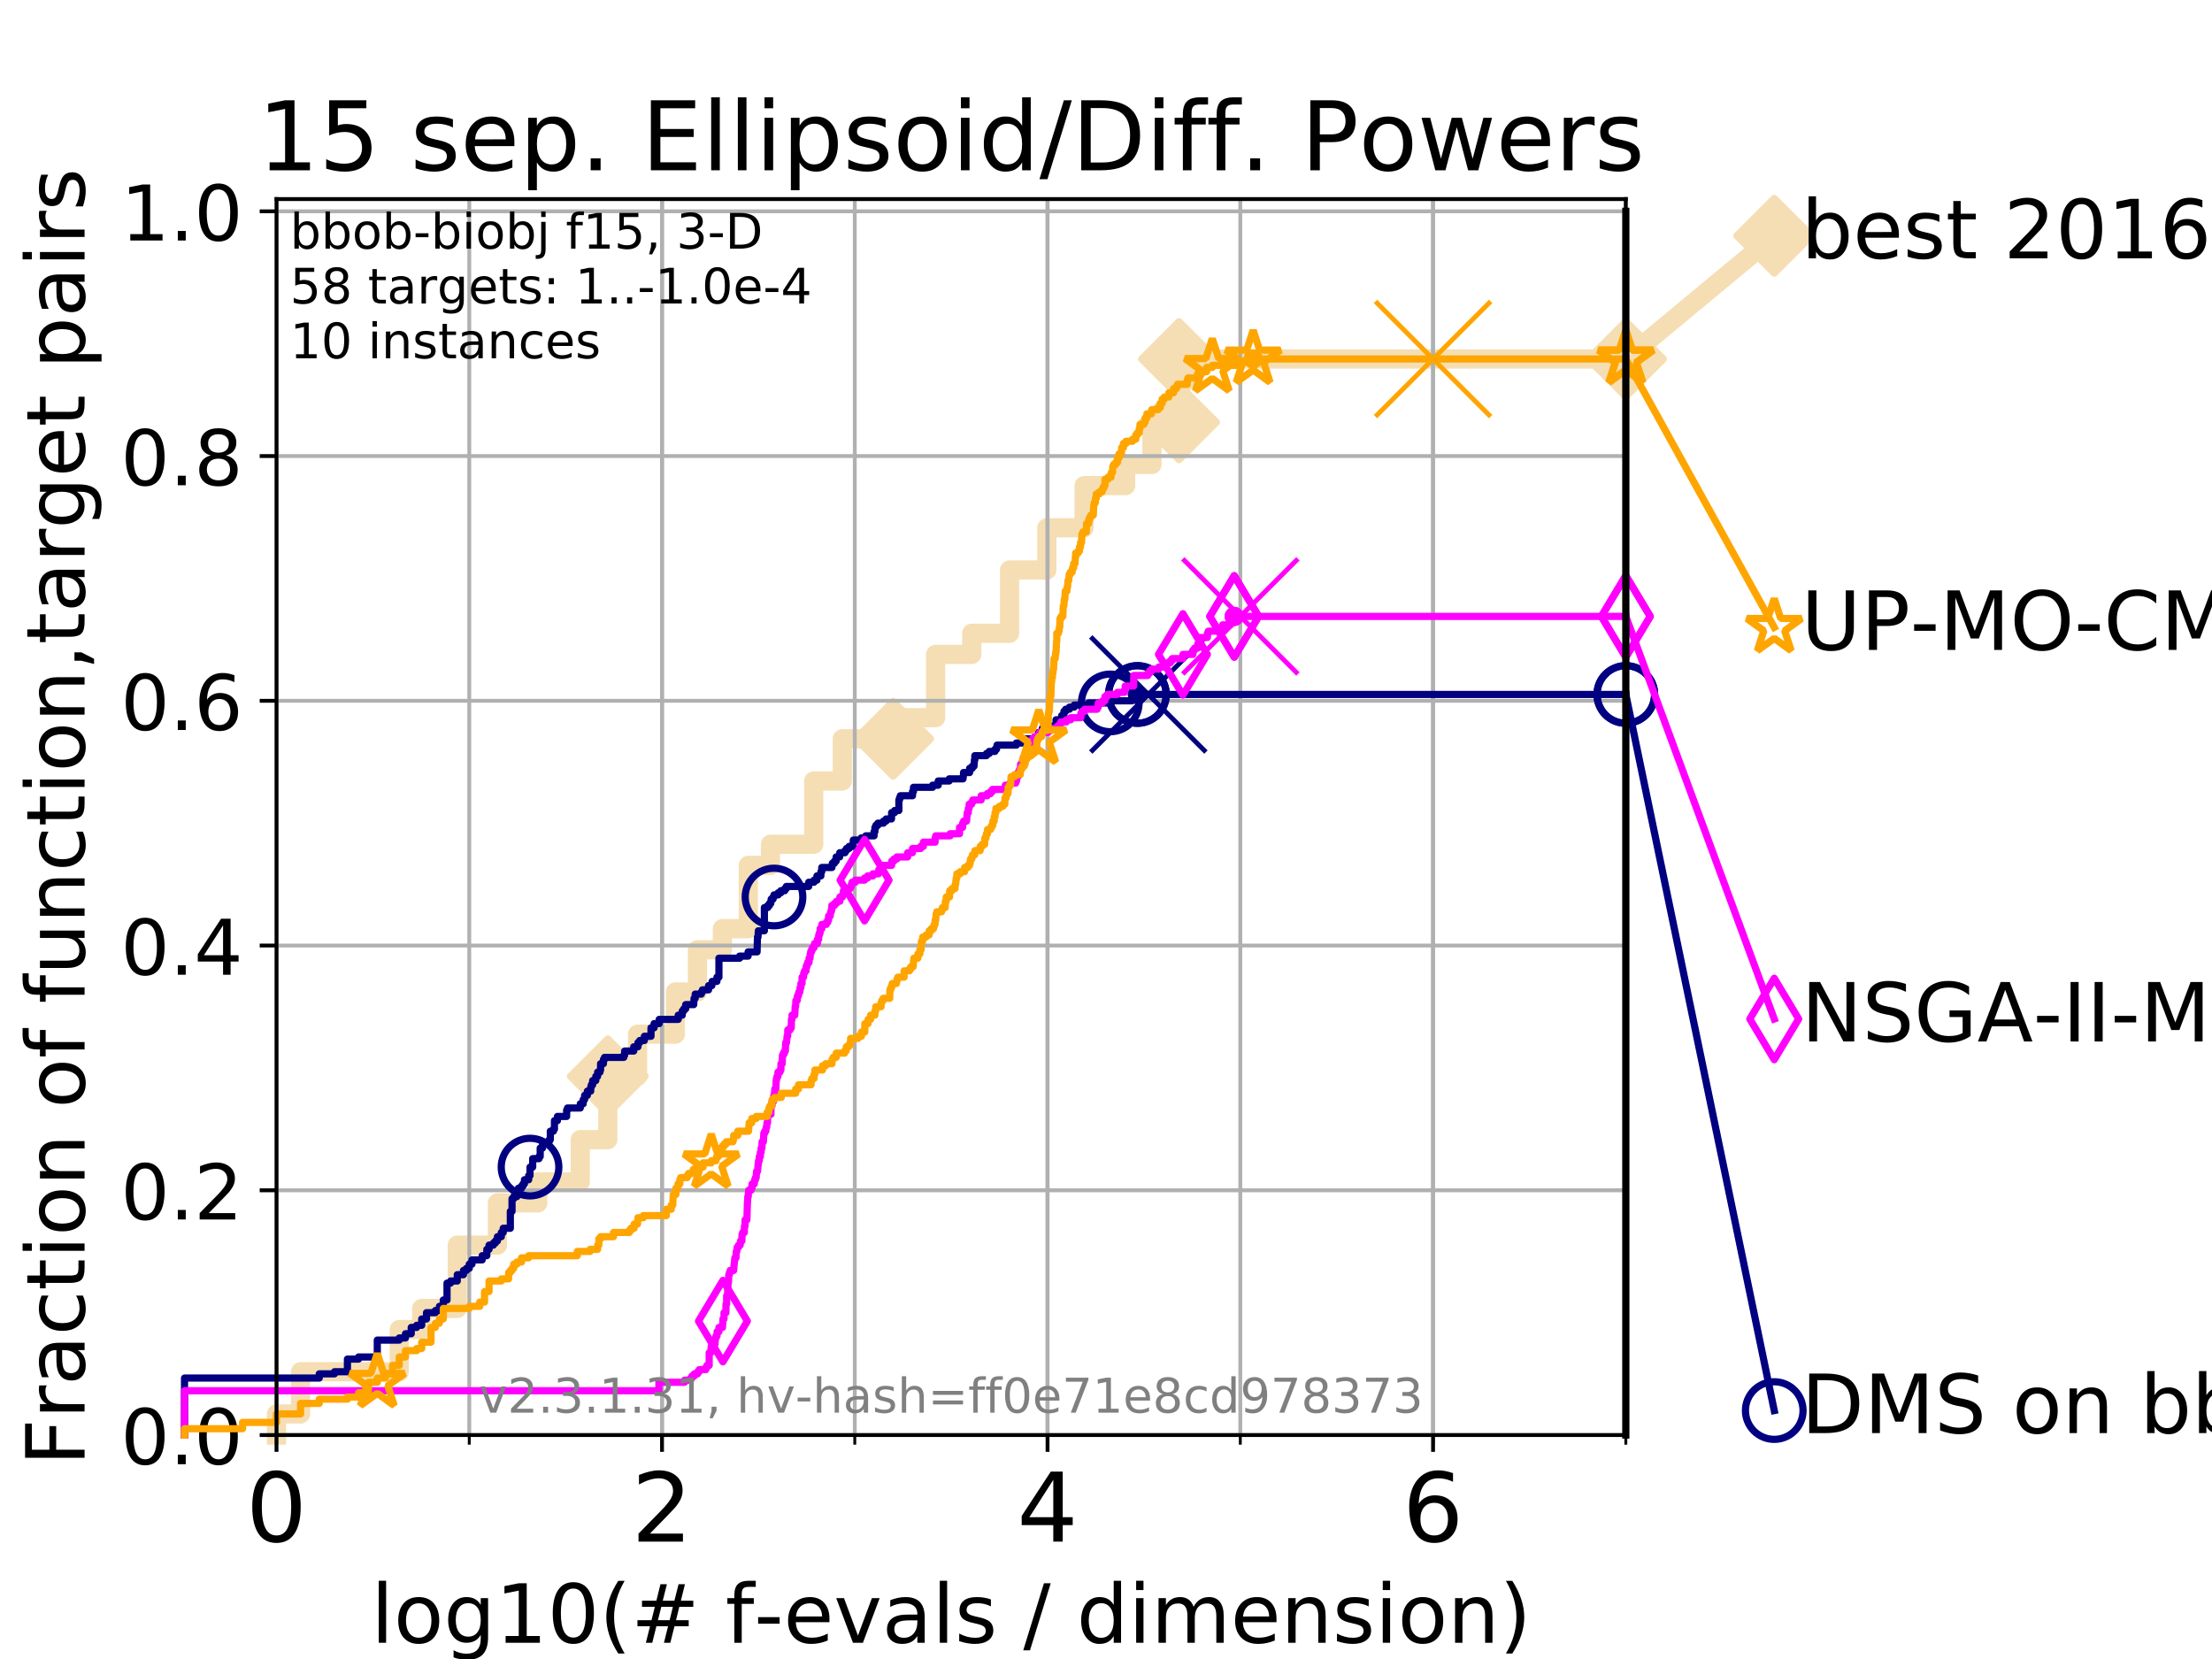 <?xml version="1.0" encoding="utf-8" standalone="no"?>
<!DOCTYPE svg PUBLIC "-//W3C//DTD SVG 1.1//EN"
  "http://www.w3.org/Graphics/SVG/1.1/DTD/svg11.dtd">
<!-- Created with matplotlib (https://matplotlib.org/) -->
<svg height="345.6pt" version="1.1" viewBox="0 0 460.8 345.6" width="460.8pt" xmlns="http://www.w3.org/2000/svg" xmlns:xlink="http://www.w3.org/1999/xlink">
 <defs>
  <style type="text/css">
*{stroke-linecap:butt;stroke-linejoin:round;}
  </style>
 </defs>
 <g id="figure_1">
  <g id="patch_1">
   <path d="M 0 345.6 
L 460.8 345.6 
L 460.8 0 
L 0 0 
z
" style="fill:#ffffff;"/>
  </g>
  <g id="axes_1">
   <g id="patch_2">
    <path d="M 57.6 298.944 
L 338.688 298.944 
L 338.688 41.472 
L 57.6 41.472 
z
" style="fill:#ffffff;"/>
   </g>
   <g id="line2d_1">
    <path d="M 57.6 298.944 
L 57.6 294.549 
L 62.617 294.549 
L 62.617 285.758 
L 83.172 285.758 
L 83.172 276.968 
L 87.85 276.968 
L 87.85 272.573 
L 95.26 272.573 
L 95.26 259.387 
L 103.623 259.387 
L 103.623 250.597 
L 112.026 250.597 
L 112.026 246.201 
L 120.883 246.201 
L 120.883 237.411 
L 126.618 237.411 
L 126.618 224.225 
L 132.816 224.225 
L 132.816 215.435 
L 140.699 215.435 
L 140.699 206.644 
L 145.289 206.644 
L 145.289 197.854 
L 150.486 197.854 
L 150.486 193.459 
L 155.887 193.459 
L 155.887 180.273 
L 160.506 180.273 
L 160.506 175.878 
L 169.522 175.878 
L 169.522 162.692 
L 175.47 162.692 
L 175.47 153.902 
L 186.058 153.902 
L 186.058 149.507 
L 194.901 149.507 
L 194.901 136.321 
L 202.442 136.321 
L 202.442 131.926 
L 210.317 131.926 
L 210.317 118.74 
L 218.071 118.74 
L 218.071 109.95 
L 225.839 109.95 
L 225.839 101.159 
L 234.483 101.159 
L 234.483 96.764 
L 239.975 96.764 
L 239.975 87.973 
L 245.612 87.973 
L 245.612 74.788 
L 338.688 74.788 
" style="fill:none;stroke:#f5deb3;stroke-linecap:square;stroke-width:4;"/>
   </g>
   <g id="line2d_2">
    <defs>
     <path d="M 0 7.778 
L 7.778 0 
L 0 -7.778 
L -7.778 0 
z
" id="m76e8cb5f2e" style="stroke:#f5deb3;stroke-linejoin:miter;stroke-width:1.5;"/>
    </defs>
    <g>
     <use style="fill:#f5deb3;stroke:#f5deb3;stroke-linejoin:miter;stroke-width:1.5;" x="126.618" xlink:href="#m76e8cb5f2e" y="224.225"/>
     <use style="fill:#f5deb3;stroke:#f5deb3;stroke-linejoin:miter;stroke-width:1.5;" x="186.058" xlink:href="#m76e8cb5f2e" y="153.902"/>
     <use style="fill:#f5deb3;stroke:#f5deb3;stroke-linejoin:miter;stroke-width:1.5;" x="245.612" xlink:href="#m76e8cb5f2e" y="87.973"/>
     <use style="fill:#f5deb3;stroke:#f5deb3;stroke-linejoin:miter;stroke-width:1.5;" x="245.612" xlink:href="#m76e8cb5f2e" y="74.788"/>
     <use style="fill:#f5deb3;stroke:#f5deb3;stroke-linejoin:miter;stroke-width:1.5;" x="338.688" xlink:href="#m76e8cb5f2e" y="74.788"/>
    </g>
   </g>
   <g id="line2d_3">
    <path style="fill:none;stroke:#f5deb3;stroke-linecap:square;stroke-width:4;"/>
    <g/>
   </g>
   <g id="line2d_4">
    <path d="M 338.688 74.788 
L 369.608 49.12 
" style="fill:none;stroke:#f5deb3;stroke-linecap:square;stroke-width:4;"/>
    <g>
     <use style="fill:#f5deb3;stroke:#f5deb3;stroke-linejoin:miter;stroke-width:1.5;" x="338.688" xlink:href="#m76e8cb5f2e" y="74.788"/>
     <use style="fill:#f5deb3;stroke:#f5deb3;stroke-linejoin:miter;stroke-width:1.5;" x="369.608" xlink:href="#m76e8cb5f2e" y="49.12"/>
    </g>
   </g>
   <g id="matplotlib.axis_1">
    <g id="xtick_1">
     <g id="line2d_5">
      <path clip-path="url(#p043d74a78c)" d="M 57.6 298.944 
L 57.6 41.472 
" style="fill:none;stroke:#b0b0b0;stroke-linecap:square;stroke-width:0.8;"/>
     </g>
     <g id="line2d_6">
      <defs>
       <path d="M 0 0 
L 0 3.5 
" id="mb30c00e1e9" style="stroke:#000000;stroke-width:0.8;"/>
      </defs>
      <g>
       <use style="stroke:#000000;stroke-width:0.8;" x="57.6" xlink:href="#mb30c00e1e9" y="298.944"/>
      </g>
     </g>
     <g id="text_1">
      <!-- 0 -->
      <defs>
       <path d="M 31.781 66.406 
Q 24.172 66.406 20.328 58.906 
Q 16.5 51.422 16.5 36.375 
Q 16.5 21.391 20.328 13.891 
Q 24.172 6.391 31.781 6.391 
Q 39.453 6.391 43.281 13.891 
Q 47.125 21.391 47.125 36.375 
Q 47.125 51.422 43.281 58.906 
Q 39.453 66.406 31.781 66.406 
z
M 31.781 74.219 
Q 44.047 74.219 50.516 64.516 
Q 56.984 54.828 56.984 36.375 
Q 56.984 17.969 50.516 8.266 
Q 44.047 -1.422 31.781 -1.422 
Q 19.531 -1.422 13.062 8.266 
Q 6.594 17.969 6.594 36.375 
Q 6.594 54.828 13.062 64.516 
Q 19.531 74.219 31.781 74.219 
z
" id="DejaVuSans-48"/>
      </defs>
      <g transform="translate(51.237 321.141)scale(0.2 -0.2)">
       <use xlink:href="#DejaVuSans-48"/>
      </g>
     </g>
    </g>
    <g id="xtick_2">
     <g id="line2d_7">
      <path clip-path="url(#p043d74a78c)" d="M 137.911 298.944 
L 137.911 41.472 
" style="fill:none;stroke:#b0b0b0;stroke-linecap:square;stroke-width:0.8;"/>
     </g>
     <g id="line2d_8">
      <g>
       <use style="stroke:#000000;stroke-width:0.8;" x="137.911" xlink:href="#mb30c00e1e9" y="298.944"/>
      </g>
     </g>
     <g id="text_2">
      <!-- 2 -->
      <defs>
       <path d="M 19.188 8.297 
L 53.609 8.297 
L 53.609 0 
L 7.328 0 
L 7.328 8.297 
Q 12.938 14.109 22.625 23.891 
Q 32.328 33.688 34.812 36.531 
Q 39.547 41.844 41.422 45.531 
Q 43.312 49.219 43.312 52.781 
Q 43.312 58.594 39.234 62.25 
Q 35.156 65.922 28.609 65.922 
Q 23.969 65.922 18.812 64.312 
Q 13.672 62.703 7.812 59.422 
L 7.812 69.391 
Q 13.766 71.781 18.938 73 
Q 24.125 74.219 28.422 74.219 
Q 39.75 74.219 46.484 68.547 
Q 53.219 62.891 53.219 53.422 
Q 53.219 48.922 51.531 44.891 
Q 49.859 40.875 45.406 35.406 
Q 44.188 33.984 37.641 27.219 
Q 31.109 20.453 19.188 8.297 
z
" id="DejaVuSans-50"/>
      </defs>
      <g transform="translate(131.548 321.141)scale(0.2 -0.2)">
       <use xlink:href="#DejaVuSans-50"/>
      </g>
     </g>
    </g>
    <g id="xtick_3">
     <g id="line2d_9">
      <path clip-path="url(#p043d74a78c)" d="M 218.222 298.944 
L 218.222 41.472 
" style="fill:none;stroke:#b0b0b0;stroke-linecap:square;stroke-width:0.8;"/>
     </g>
     <g id="line2d_10">
      <g>
       <use style="stroke:#000000;stroke-width:0.8;" x="218.222" xlink:href="#mb30c00e1e9" y="298.944"/>
      </g>
     </g>
     <g id="text_3">
      <!-- 4 -->
      <defs>
       <path d="M 37.797 64.312 
L 12.891 25.391 
L 37.797 25.391 
z
M 35.203 72.906 
L 47.609 72.906 
L 47.609 25.391 
L 58.016 25.391 
L 58.016 17.188 
L 47.609 17.188 
L 47.609 0 
L 37.797 0 
L 37.797 17.188 
L 4.891 17.188 
L 4.891 26.703 
z
" id="DejaVuSans-52"/>
      </defs>
      <g transform="translate(211.859 321.141)scale(0.2 -0.2)">
       <use xlink:href="#DejaVuSans-52"/>
      </g>
     </g>
    </g>
    <g id="xtick_4">
     <g id="line2d_11">
      <path clip-path="url(#p043d74a78c)" d="M 298.533 298.944 
L 298.533 41.472 
" style="fill:none;stroke:#b0b0b0;stroke-linecap:square;stroke-width:0.8;"/>
     </g>
     <g id="line2d_12">
      <g>
       <use style="stroke:#000000;stroke-width:0.8;" x="298.533" xlink:href="#mb30c00e1e9" y="298.944"/>
      </g>
     </g>
     <g id="text_4">
      <!-- 6 -->
      <defs>
       <path d="M 33.016 40.375 
Q 26.375 40.375 22.484 35.828 
Q 18.609 31.297 18.609 23.391 
Q 18.609 15.531 22.484 10.953 
Q 26.375 6.391 33.016 6.391 
Q 39.656 6.391 43.531 10.953 
Q 47.406 15.531 47.406 23.391 
Q 47.406 31.297 43.531 35.828 
Q 39.656 40.375 33.016 40.375 
z
M 52.594 71.297 
L 52.594 62.312 
Q 48.875 64.062 45.094 64.984 
Q 41.312 65.922 37.594 65.922 
Q 27.828 65.922 22.672 59.328 
Q 17.531 52.734 16.797 39.406 
Q 19.672 43.656 24.016 45.922 
Q 28.375 48.188 33.594 48.188 
Q 44.578 48.188 50.953 41.516 
Q 57.328 34.859 57.328 23.391 
Q 57.328 12.156 50.688 5.359 
Q 44.047 -1.422 33.016 -1.422 
Q 20.359 -1.422 13.672 8.266 
Q 6.984 17.969 6.984 36.375 
Q 6.984 53.656 15.188 63.938 
Q 23.391 74.219 37.203 74.219 
Q 40.922 74.219 44.703 73.484 
Q 48.484 72.75 52.594 71.297 
z
" id="DejaVuSans-54"/>
      </defs>
      <g transform="translate(292.17 321.141)scale(0.2 -0.2)">
       <use xlink:href="#DejaVuSans-54"/>
      </g>
     </g>
    </g>
    <g id="xtick_5">
     <g id="line2d_13">
      <path clip-path="url(#p043d74a78c)" d="M 57.6 298.944 
L 57.6 41.472 
" style="fill:none;stroke:#b0b0b0;stroke-linecap:square;stroke-width:0.8;"/>
     </g>
     <g id="line2d_14">
      <defs>
       <path d="M 0 0 
L 0 2 
" id="mb36f795b57" style="stroke:#000000;stroke-width:0.6;"/>
      </defs>
      <g>
       <use style="stroke:#000000;stroke-width:0.6;" x="57.6" xlink:href="#mb36f795b57" y="298.944"/>
      </g>
     </g>
    </g>
    <g id="xtick_6">
     <g id="line2d_15">
      <path clip-path="url(#p043d74a78c)" d="M 97.755 298.944 
L 97.755 41.472 
" style="fill:none;stroke:#b0b0b0;stroke-linecap:square;stroke-width:0.8;"/>
     </g>
     <g id="line2d_16">
      <g>
       <use style="stroke:#000000;stroke-width:0.6;" x="97.755" xlink:href="#mb36f795b57" y="298.944"/>
      </g>
     </g>
    </g>
    <g id="xtick_7">
     <g id="line2d_17">
      <path clip-path="url(#p043d74a78c)" d="M 137.911 298.944 
L 137.911 41.472 
" style="fill:none;stroke:#b0b0b0;stroke-linecap:square;stroke-width:0.8;"/>
     </g>
     <g id="line2d_18">
      <g>
       <use style="stroke:#000000;stroke-width:0.6;" x="137.911" xlink:href="#mb36f795b57" y="298.944"/>
      </g>
     </g>
    </g>
    <g id="xtick_8">
     <g id="line2d_19">
      <path clip-path="url(#p043d74a78c)" d="M 178.066 298.944 
L 178.066 41.472 
" style="fill:none;stroke:#b0b0b0;stroke-linecap:square;stroke-width:0.8;"/>
     </g>
     <g id="line2d_20">
      <g>
       <use style="stroke:#000000;stroke-width:0.6;" x="178.066" xlink:href="#mb36f795b57" y="298.944"/>
      </g>
     </g>
    </g>
    <g id="xtick_9">
     <g id="line2d_21">
      <path clip-path="url(#p043d74a78c)" d="M 218.222 298.944 
L 218.222 41.472 
" style="fill:none;stroke:#b0b0b0;stroke-linecap:square;stroke-width:0.8;"/>
     </g>
     <g id="line2d_22">
      <g>
       <use style="stroke:#000000;stroke-width:0.6;" x="218.222" xlink:href="#mb36f795b57" y="298.944"/>
      </g>
     </g>
    </g>
    <g id="xtick_10">
     <g id="line2d_23">
      <path clip-path="url(#p043d74a78c)" d="M 258.377 298.944 
L 258.377 41.472 
" style="fill:none;stroke:#b0b0b0;stroke-linecap:square;stroke-width:0.8;"/>
     </g>
     <g id="line2d_24">
      <g>
       <use style="stroke:#000000;stroke-width:0.6;" x="258.377" xlink:href="#mb36f795b57" y="298.944"/>
      </g>
     </g>
    </g>
    <g id="xtick_11">
     <g id="line2d_25">
      <path clip-path="url(#p043d74a78c)" d="M 298.533 298.944 
L 298.533 41.472 
" style="fill:none;stroke:#b0b0b0;stroke-linecap:square;stroke-width:0.8;"/>
     </g>
     <g id="line2d_26">
      <g>
       <use style="stroke:#000000;stroke-width:0.6;" x="298.533" xlink:href="#mb36f795b57" y="298.944"/>
      </g>
     </g>
    </g>
    <g id="xtick_12">
     <g id="line2d_27">
      <path clip-path="url(#p043d74a78c)" d="M 338.688 298.944 
L 338.688 41.472 
" style="fill:none;stroke:#b0b0b0;stroke-linecap:square;stroke-width:0.8;"/>
     </g>
     <g id="line2d_28">
      <g>
       <use style="stroke:#000000;stroke-width:0.6;" x="338.688" xlink:href="#mb36f795b57" y="298.944"/>
      </g>
     </g>
    </g>
    <g id="text_5">
     <!-- log10(# f-evals / dimension) -->
     <defs>
      <path d="M 9.422 75.984 
L 18.406 75.984 
L 18.406 0 
L 9.422 0 
z
" id="DejaVuSans-108"/>
      <path d="M 30.609 48.391 
Q 23.391 48.391 19.188 42.75 
Q 14.984 37.109 14.984 27.297 
Q 14.984 17.484 19.156 11.844 
Q 23.344 6.203 30.609 6.203 
Q 37.797 6.203 41.984 11.859 
Q 46.188 17.531 46.188 27.297 
Q 46.188 37.016 41.984 42.703 
Q 37.797 48.391 30.609 48.391 
z
M 30.609 56 
Q 42.328 56 49.016 48.375 
Q 55.719 40.766 55.719 27.297 
Q 55.719 13.875 49.016 6.219 
Q 42.328 -1.422 30.609 -1.422 
Q 18.844 -1.422 12.172 6.219 
Q 5.516 13.875 5.516 27.297 
Q 5.516 40.766 12.172 48.375 
Q 18.844 56 30.609 56 
z
" id="DejaVuSans-111"/>
      <path d="M 45.406 27.984 
Q 45.406 37.75 41.375 43.109 
Q 37.359 48.484 30.078 48.484 
Q 22.859 48.484 18.828 43.109 
Q 14.797 37.75 14.797 27.984 
Q 14.797 18.266 18.828 12.891 
Q 22.859 7.516 30.078 7.516 
Q 37.359 7.516 41.375 12.891 
Q 45.406 18.266 45.406 27.984 
z
M 54.391 6.781 
Q 54.391 -7.172 48.188 -13.984 
Q 42 -20.797 29.203 -20.797 
Q 24.469 -20.797 20.266 -20.094 
Q 16.062 -19.391 12.109 -17.922 
L 12.109 -9.188 
Q 16.062 -11.328 19.922 -12.344 
Q 23.781 -13.375 27.781 -13.375 
Q 36.625 -13.375 41.016 -8.766 
Q 45.406 -4.156 45.406 5.172 
L 45.406 9.625 
Q 42.625 4.781 38.281 2.391 
Q 33.938 0 27.875 0 
Q 17.828 0 11.672 7.656 
Q 5.516 15.328 5.516 27.984 
Q 5.516 40.672 11.672 48.328 
Q 17.828 56 27.875 56 
Q 33.938 56 38.281 53.609 
Q 42.625 51.219 45.406 46.391 
L 45.406 54.688 
L 54.391 54.688 
z
" id="DejaVuSans-103"/>
      <path d="M 12.406 8.297 
L 28.516 8.297 
L 28.516 63.922 
L 10.984 60.406 
L 10.984 69.391 
L 28.422 72.906 
L 38.281 72.906 
L 38.281 8.297 
L 54.391 8.297 
L 54.391 0 
L 12.406 0 
z
" id="DejaVuSans-49"/>
      <path d="M 31 75.875 
Q 24.469 64.656 21.281 53.656 
Q 18.109 42.672 18.109 31.391 
Q 18.109 20.125 21.312 9.062 
Q 24.516 -2 31 -13.188 
L 23.188 -13.188 
Q 15.875 -1.703 12.234 9.375 
Q 8.594 20.453 8.594 31.391 
Q 8.594 42.281 12.203 53.312 
Q 15.828 64.359 23.188 75.875 
z
" id="DejaVuSans-40"/>
      <path d="M 51.125 44 
L 36.922 44 
L 32.812 27.688 
L 47.125 27.688 
z
M 43.797 71.781 
L 38.719 51.516 
L 52.984 51.516 
L 58.109 71.781 
L 65.922 71.781 
L 60.891 51.516 
L 76.125 51.516 
L 76.125 44 
L 58.984 44 
L 54.984 27.688 
L 70.516 27.688 
L 70.516 20.219 
L 53.078 20.219 
L 48 0 
L 40.188 0 
L 45.219 20.219 
L 30.906 20.219 
L 25.875 0 
L 18.016 0 
L 23.094 20.219 
L 7.719 20.219 
L 7.719 27.688 
L 24.906 27.688 
L 29 44 
L 13.281 44 
L 13.281 51.516 
L 30.906 51.516 
L 35.891 71.781 
z
" id="DejaVuSans-35"/>
      <path id="DejaVuSans-32"/>
      <path d="M 37.109 75.984 
L 37.109 68.5 
L 28.516 68.5 
Q 23.688 68.5 21.797 66.547 
Q 19.922 64.594 19.922 59.516 
L 19.922 54.688 
L 34.719 54.688 
L 34.719 47.703 
L 19.922 47.703 
L 19.922 0 
L 10.891 0 
L 10.891 47.703 
L 2.297 47.703 
L 2.297 54.688 
L 10.891 54.688 
L 10.891 58.5 
Q 10.891 67.625 15.141 71.797 
Q 19.391 75.984 28.609 75.984 
z
" id="DejaVuSans-102"/>
      <path d="M 4.891 31.391 
L 31.203 31.391 
L 31.203 23.391 
L 4.891 23.391 
z
" id="DejaVuSans-45"/>
      <path d="M 56.203 29.594 
L 56.203 25.203 
L 14.891 25.203 
Q 15.484 15.922 20.484 11.062 
Q 25.484 6.203 34.422 6.203 
Q 39.594 6.203 44.453 7.469 
Q 49.312 8.734 54.109 11.281 
L 54.109 2.781 
Q 49.266 0.734 44.188 -0.344 
Q 39.109 -1.422 33.891 -1.422 
Q 20.797 -1.422 13.156 6.188 
Q 5.516 13.812 5.516 26.812 
Q 5.516 40.234 12.766 48.109 
Q 20.016 56 32.328 56 
Q 43.359 56 49.781 48.891 
Q 56.203 41.797 56.203 29.594 
z
M 47.219 32.234 
Q 47.125 39.594 43.094 43.984 
Q 39.062 48.391 32.422 48.391 
Q 24.906 48.391 20.391 44.141 
Q 15.875 39.891 15.188 32.172 
z
" id="DejaVuSans-101"/>
      <path d="M 2.984 54.688 
L 12.5 54.688 
L 29.594 8.797 
L 46.688 54.688 
L 56.203 54.688 
L 35.688 0 
L 23.484 0 
z
" id="DejaVuSans-118"/>
      <path d="M 34.281 27.484 
Q 23.391 27.484 19.188 25 
Q 14.984 22.516 14.984 16.5 
Q 14.984 11.719 18.141 8.906 
Q 21.297 6.109 26.703 6.109 
Q 34.188 6.109 38.703 11.406 
Q 43.219 16.703 43.219 25.484 
L 43.219 27.484 
z
M 52.203 31.203 
L 52.203 0 
L 43.219 0 
L 43.219 8.297 
Q 40.141 3.328 35.547 0.953 
Q 30.953 -1.422 24.312 -1.422 
Q 15.922 -1.422 10.953 3.297 
Q 6 8.016 6 15.922 
Q 6 25.141 12.172 29.828 
Q 18.359 34.516 30.609 34.516 
L 43.219 34.516 
L 43.219 35.406 
Q 43.219 41.609 39.141 45 
Q 35.062 48.391 27.688 48.391 
Q 23 48.391 18.547 47.266 
Q 14.109 46.141 10.016 43.891 
L 10.016 52.203 
Q 14.938 54.109 19.578 55.047 
Q 24.219 56 28.609 56 
Q 40.484 56 46.344 49.844 
Q 52.203 43.703 52.203 31.203 
z
" id="DejaVuSans-97"/>
      <path d="M 44.281 53.078 
L 44.281 44.578 
Q 40.484 46.531 36.375 47.5 
Q 32.281 48.484 27.875 48.484 
Q 21.188 48.484 17.844 46.438 
Q 14.5 44.391 14.5 40.281 
Q 14.5 37.156 16.891 35.375 
Q 19.281 33.594 26.516 31.984 
L 29.594 31.297 
Q 39.156 29.25 43.188 25.516 
Q 47.219 21.781 47.219 15.094 
Q 47.219 7.469 41.188 3.016 
Q 35.156 -1.422 24.609 -1.422 
Q 20.219 -1.422 15.453 -0.562 
Q 10.688 0.297 5.422 2 
L 5.422 11.281 
Q 10.406 8.688 15.234 7.391 
Q 20.062 6.109 24.812 6.109 
Q 31.156 6.109 34.562 8.281 
Q 37.984 10.453 37.984 14.406 
Q 37.984 18.062 35.516 20.016 
Q 33.062 21.969 24.703 23.781 
L 21.578 24.516 
Q 13.234 26.266 9.516 29.906 
Q 5.812 33.547 5.812 39.891 
Q 5.812 47.609 11.281 51.797 
Q 16.75 56 26.812 56 
Q 31.781 56 36.172 55.266 
Q 40.578 54.547 44.281 53.078 
z
" id="DejaVuSans-115"/>
      <path d="M 25.391 72.906 
L 33.688 72.906 
L 8.297 -9.281 
L 0 -9.281 
z
" id="DejaVuSans-47"/>
      <path d="M 45.406 46.391 
L 45.406 75.984 
L 54.391 75.984 
L 54.391 0 
L 45.406 0 
L 45.406 8.203 
Q 42.578 3.328 38.25 0.953 
Q 33.938 -1.422 27.875 -1.422 
Q 17.969 -1.422 11.734 6.484 
Q 5.516 14.406 5.516 27.297 
Q 5.516 40.188 11.734 48.094 
Q 17.969 56 27.875 56 
Q 33.938 56 38.25 53.625 
Q 42.578 51.266 45.406 46.391 
z
M 14.797 27.297 
Q 14.797 17.391 18.875 11.75 
Q 22.953 6.109 30.078 6.109 
Q 37.203 6.109 41.297 11.75 
Q 45.406 17.391 45.406 27.297 
Q 45.406 37.203 41.297 42.844 
Q 37.203 48.484 30.078 48.484 
Q 22.953 48.484 18.875 42.844 
Q 14.797 37.203 14.797 27.297 
z
" id="DejaVuSans-100"/>
      <path d="M 9.422 54.688 
L 18.406 54.688 
L 18.406 0 
L 9.422 0 
z
M 9.422 75.984 
L 18.406 75.984 
L 18.406 64.594 
L 9.422 64.594 
z
" id="DejaVuSans-105"/>
      <path d="M 52 44.188 
Q 55.375 50.25 60.062 53.125 
Q 64.75 56 71.094 56 
Q 79.641 56 84.281 50.016 
Q 88.922 44.047 88.922 33.016 
L 88.922 0 
L 79.891 0 
L 79.891 32.719 
Q 79.891 40.578 77.094 44.375 
Q 74.312 48.188 68.609 48.188 
Q 61.625 48.188 57.562 43.547 
Q 53.516 38.922 53.516 30.906 
L 53.516 0 
L 44.484 0 
L 44.484 32.719 
Q 44.484 40.625 41.703 44.406 
Q 38.922 48.188 33.109 48.188 
Q 26.219 48.188 22.156 43.531 
Q 18.109 38.875 18.109 30.906 
L 18.109 0 
L 9.078 0 
L 9.078 54.688 
L 18.109 54.688 
L 18.109 46.188 
Q 21.188 51.219 25.484 53.609 
Q 29.781 56 35.688 56 
Q 41.656 56 45.828 52.969 
Q 50 49.953 52 44.188 
z
" id="DejaVuSans-109"/>
      <path d="M 54.891 33.016 
L 54.891 0 
L 45.906 0 
L 45.906 32.719 
Q 45.906 40.484 42.875 44.328 
Q 39.844 48.188 33.797 48.188 
Q 26.516 48.188 22.312 43.547 
Q 18.109 38.922 18.109 30.906 
L 18.109 0 
L 9.078 0 
L 9.078 54.688 
L 18.109 54.688 
L 18.109 46.188 
Q 21.344 51.125 25.703 53.562 
Q 30.078 56 35.797 56 
Q 45.219 56 50.047 50.172 
Q 54.891 44.344 54.891 33.016 
z
" id="DejaVuSans-110"/>
      <path d="M 8.016 75.875 
L 15.828 75.875 
Q 23.141 64.359 26.781 53.312 
Q 30.422 42.281 30.422 31.391 
Q 30.422 20.453 26.781 9.375 
Q 23.141 -1.703 15.828 -13.188 
L 8.016 -13.188 
Q 14.5 -2 17.703 9.062 
Q 20.906 20.125 20.906 31.391 
Q 20.906 42.672 17.703 53.656 
Q 14.5 64.656 8.016 75.875 
z
" id="DejaVuSans-41"/>
     </defs>
     <g transform="translate(77.303 342.218)scale(0.17 -0.17)">
      <use xlink:href="#DejaVuSans-108"/>
      <use x="27.783" xlink:href="#DejaVuSans-111"/>
      <use x="88.965" xlink:href="#DejaVuSans-103"/>
      <use x="152.441" xlink:href="#DejaVuSans-49"/>
      <use x="216.064" xlink:href="#DejaVuSans-48"/>
      <use x="279.688" xlink:href="#DejaVuSans-40"/>
      <use x="318.701" xlink:href="#DejaVuSans-35"/>
      <use x="402.49" xlink:href="#DejaVuSans-32"/>
      <use x="434.277" xlink:href="#DejaVuSans-102"/>
      <use x="469.404" xlink:href="#DejaVuSans-45"/>
      <use x="505.488" xlink:href="#DejaVuSans-101"/>
      <use x="567.012" xlink:href="#DejaVuSans-118"/>
      <use x="626.191" xlink:href="#DejaVuSans-97"/>
      <use x="687.471" xlink:href="#DejaVuSans-108"/>
      <use x="715.254" xlink:href="#DejaVuSans-115"/>
      <use x="767.354" xlink:href="#DejaVuSans-32"/>
      <use x="799.141" xlink:href="#DejaVuSans-47"/>
      <use x="832.832" xlink:href="#DejaVuSans-32"/>
      <use x="864.619" xlink:href="#DejaVuSans-100"/>
      <use x="928.096" xlink:href="#DejaVuSans-105"/>
      <use x="955.879" xlink:href="#DejaVuSans-109"/>
      <use x="1053.291" xlink:href="#DejaVuSans-101"/>
      <use x="1114.814" xlink:href="#DejaVuSans-110"/>
      <use x="1178.193" xlink:href="#DejaVuSans-115"/>
      <use x="1230.293" xlink:href="#DejaVuSans-105"/>
      <use x="1258.076" xlink:href="#DejaVuSans-111"/>
      <use x="1319.258" xlink:href="#DejaVuSans-110"/>
      <use x="1382.637" xlink:href="#DejaVuSans-41"/>
     </g>
    </g>
   </g>
   <g id="matplotlib.axis_2">
    <g id="ytick_1">
     <g id="line2d_29">
      <path clip-path="url(#p043d74a78c)" d="M 57.6 298.944 
L 338.688 298.944 
" style="fill:none;stroke:#b0b0b0;stroke-linecap:square;stroke-width:0.8;"/>
     </g>
     <g id="line2d_30">
      <defs>
       <path d="M 0 0 
L -3.5 0 
" id="m7a729d5eb4" style="stroke:#000000;stroke-width:0.8;"/>
      </defs>
      <g>
       <use style="stroke:#000000;stroke-width:0.8;" x="57.6" xlink:href="#m7a729d5eb4" y="298.944"/>
      </g>
     </g>
     <g id="text_6">
      <!-- 0.0 -->
      <defs>
       <path d="M 10.688 12.406 
L 21 12.406 
L 21 0 
L 10.688 0 
z
" id="DejaVuSans-46"/>
      </defs>
      <g transform="translate(25.155 305.023)scale(0.16 -0.16)">
       <use xlink:href="#DejaVuSans-48"/>
       <use x="63.623" xlink:href="#DejaVuSans-46"/>
       <use x="95.41" xlink:href="#DejaVuSans-48"/>
      </g>
     </g>
    </g>
    <g id="ytick_2">
     <g id="line2d_31">
      <path clip-path="url(#p043d74a78c)" d="M 57.6 247.959 
L 338.688 247.959 
" style="fill:none;stroke:#b0b0b0;stroke-linecap:square;stroke-width:0.8;"/>
     </g>
     <g id="line2d_32">
      <g>
       <use style="stroke:#000000;stroke-width:0.8;" x="57.6" xlink:href="#m7a729d5eb4" y="247.959"/>
      </g>
     </g>
     <g id="text_7">
      <!-- 0.2 -->
      <g transform="translate(25.155 254.038)scale(0.16 -0.16)">
       <use xlink:href="#DejaVuSans-48"/>
       <use x="63.623" xlink:href="#DejaVuSans-46"/>
       <use x="95.41" xlink:href="#DejaVuSans-50"/>
      </g>
     </g>
    </g>
    <g id="ytick_3">
     <g id="line2d_33">
      <path clip-path="url(#p043d74a78c)" d="M 57.6 196.975 
L 338.688 196.975 
" style="fill:none;stroke:#b0b0b0;stroke-linecap:square;stroke-width:0.8;"/>
     </g>
     <g id="line2d_34">
      <g>
       <use style="stroke:#000000;stroke-width:0.8;" x="57.6" xlink:href="#m7a729d5eb4" y="196.975"/>
      </g>
     </g>
     <g id="text_8">
      <!-- 0.4 -->
      <g transform="translate(25.155 203.054)scale(0.16 -0.16)">
       <use xlink:href="#DejaVuSans-48"/>
       <use x="63.623" xlink:href="#DejaVuSans-46"/>
       <use x="95.41" xlink:href="#DejaVuSans-52"/>
      </g>
     </g>
    </g>
    <g id="ytick_4">
     <g id="line2d_35">
      <path clip-path="url(#p043d74a78c)" d="M 57.6 145.99 
L 338.688 145.99 
" style="fill:none;stroke:#b0b0b0;stroke-linecap:square;stroke-width:0.8;"/>
     </g>
     <g id="line2d_36">
      <g>
       <use style="stroke:#000000;stroke-width:0.8;" x="57.6" xlink:href="#m7a729d5eb4" y="145.99"/>
      </g>
     </g>
     <g id="text_9">
      <!-- 0.6 -->
      <g transform="translate(25.155 152.069)scale(0.16 -0.16)">
       <use xlink:href="#DejaVuSans-48"/>
       <use x="63.623" xlink:href="#DejaVuSans-46"/>
       <use x="95.41" xlink:href="#DejaVuSans-54"/>
      </g>
     </g>
    </g>
    <g id="ytick_5">
     <g id="line2d_37">
      <path clip-path="url(#p043d74a78c)" d="M 57.6 95.006 
L 338.688 95.006 
" style="fill:none;stroke:#b0b0b0;stroke-linecap:square;stroke-width:0.8;"/>
     </g>
     <g id="line2d_38">
      <g>
       <use style="stroke:#000000;stroke-width:0.8;" x="57.6" xlink:href="#m7a729d5eb4" y="95.006"/>
      </g>
     </g>
     <g id="text_10">
      <!-- 0.8 -->
      <defs>
       <path d="M 31.781 34.625 
Q 24.75 34.625 20.719 30.859 
Q 16.703 27.094 16.703 20.516 
Q 16.703 13.922 20.719 10.156 
Q 24.75 6.391 31.781 6.391 
Q 38.812 6.391 42.859 10.172 
Q 46.922 13.969 46.922 20.516 
Q 46.922 27.094 42.891 30.859 
Q 38.875 34.625 31.781 34.625 
z
M 21.922 38.812 
Q 15.578 40.375 12.031 44.719 
Q 8.5 49.078 8.5 55.328 
Q 8.5 64.062 14.719 69.141 
Q 20.953 74.219 31.781 74.219 
Q 42.672 74.219 48.875 69.141 
Q 55.078 64.062 55.078 55.328 
Q 55.078 49.078 51.531 44.719 
Q 48 40.375 41.703 38.812 
Q 48.828 37.156 52.797 32.312 
Q 56.781 27.484 56.781 20.516 
Q 56.781 9.906 50.312 4.234 
Q 43.844 -1.422 31.781 -1.422 
Q 19.734 -1.422 13.25 4.234 
Q 6.781 9.906 6.781 20.516 
Q 6.781 27.484 10.781 32.312 
Q 14.797 37.156 21.922 38.812 
z
M 18.312 54.391 
Q 18.312 48.734 21.844 45.562 
Q 25.391 42.391 31.781 42.391 
Q 38.141 42.391 41.719 45.562 
Q 45.312 48.734 45.312 54.391 
Q 45.312 60.062 41.719 63.234 
Q 38.141 66.406 31.781 66.406 
Q 25.391 66.406 21.844 63.234 
Q 18.312 60.062 18.312 54.391 
z
" id="DejaVuSans-56"/>
      </defs>
      <g transform="translate(25.155 101.085)scale(0.16 -0.16)">
       <use xlink:href="#DejaVuSans-48"/>
       <use x="63.623" xlink:href="#DejaVuSans-46"/>
       <use x="95.41" xlink:href="#DejaVuSans-56"/>
      </g>
     </g>
    </g>
    <g id="ytick_6">
     <g id="line2d_39">
      <path clip-path="url(#p043d74a78c)" d="M 57.6 44.021 
L 338.688 44.021 
" style="fill:none;stroke:#b0b0b0;stroke-linecap:square;stroke-width:0.8;"/>
     </g>
     <g id="line2d_40">
      <g>
       <use style="stroke:#000000;stroke-width:0.8;" x="57.6" xlink:href="#m7a729d5eb4" y="44.021"/>
      </g>
     </g>
     <g id="text_11">
      <!-- 1.0 -->
      <g transform="translate(25.155 50.1)scale(0.16 -0.16)">
       <use xlink:href="#DejaVuSans-49"/>
       <use x="63.623" xlink:href="#DejaVuSans-46"/>
       <use x="95.41" xlink:href="#DejaVuSans-48"/>
      </g>
     </g>
    </g>
    <g id="text_12">
     <!-- Fraction of function,target pairs -->
     <defs>
      <path d="M 9.812 72.906 
L 51.703 72.906 
L 51.703 64.594 
L 19.672 64.594 
L 19.672 43.109 
L 48.578 43.109 
L 48.578 34.812 
L 19.672 34.812 
L 19.672 0 
L 9.812 0 
z
" id="DejaVuSans-70"/>
      <path d="M 41.109 46.297 
Q 39.594 47.172 37.812 47.578 
Q 36.031 48 33.891 48 
Q 26.266 48 22.188 43.047 
Q 18.109 38.094 18.109 28.812 
L 18.109 0 
L 9.078 0 
L 9.078 54.688 
L 18.109 54.688 
L 18.109 46.188 
Q 20.953 51.172 25.484 53.578 
Q 30.031 56 36.531 56 
Q 37.453 56 38.578 55.875 
Q 39.703 55.766 41.062 55.516 
z
" id="DejaVuSans-114"/>
      <path d="M 48.781 52.594 
L 48.781 44.188 
Q 44.969 46.297 41.141 47.344 
Q 37.312 48.391 33.406 48.391 
Q 24.656 48.391 19.812 42.844 
Q 14.984 37.312 14.984 27.297 
Q 14.984 17.281 19.812 11.734 
Q 24.656 6.203 33.406 6.203 
Q 37.312 6.203 41.141 7.25 
Q 44.969 8.297 48.781 10.406 
L 48.781 2.094 
Q 45.016 0.344 40.984 -0.531 
Q 36.969 -1.422 32.422 -1.422 
Q 20.062 -1.422 12.781 6.344 
Q 5.516 14.109 5.516 27.297 
Q 5.516 40.672 12.859 48.328 
Q 20.219 56 33.016 56 
Q 37.156 56 41.109 55.141 
Q 45.062 54.297 48.781 52.594 
z
" id="DejaVuSans-99"/>
      <path d="M 18.312 70.219 
L 18.312 54.688 
L 36.812 54.688 
L 36.812 47.703 
L 18.312 47.703 
L 18.312 18.016 
Q 18.312 11.328 20.141 9.422 
Q 21.969 7.516 27.594 7.516 
L 36.812 7.516 
L 36.812 0 
L 27.594 0 
Q 17.188 0 13.234 3.875 
Q 9.281 7.766 9.281 18.016 
L 9.281 47.703 
L 2.688 47.703 
L 2.688 54.688 
L 9.281 54.688 
L 9.281 70.219 
z
" id="DejaVuSans-116"/>
      <path d="M 8.5 21.578 
L 8.5 54.688 
L 17.484 54.688 
L 17.484 21.922 
Q 17.484 14.156 20.5 10.266 
Q 23.531 6.391 29.594 6.391 
Q 36.859 6.391 41.078 11.031 
Q 45.312 15.672 45.312 23.688 
L 45.312 54.688 
L 54.297 54.688 
L 54.297 0 
L 45.312 0 
L 45.312 8.406 
Q 42.047 3.422 37.719 1 
Q 33.406 -1.422 27.688 -1.422 
Q 18.266 -1.422 13.375 4.438 
Q 8.5 10.297 8.5 21.578 
z
M 31.109 56 
z
" id="DejaVuSans-117"/>
      <path d="M 11.719 12.406 
L 22.016 12.406 
L 22.016 4 
L 14.016 -11.625 
L 7.719 -11.625 
L 11.719 4 
z
" id="DejaVuSans-44"/>
      <path d="M 18.109 8.203 
L 18.109 -20.797 
L 9.078 -20.797 
L 9.078 54.688 
L 18.109 54.688 
L 18.109 46.391 
Q 20.953 51.266 25.266 53.625 
Q 29.594 56 35.594 56 
Q 45.562 56 51.781 48.094 
Q 58.016 40.188 58.016 27.297 
Q 58.016 14.406 51.781 6.484 
Q 45.562 -1.422 35.594 -1.422 
Q 29.594 -1.422 25.266 0.953 
Q 20.953 3.328 18.109 8.203 
z
M 48.688 27.297 
Q 48.688 37.203 44.609 42.844 
Q 40.531 48.484 33.406 48.484 
Q 26.266 48.484 22.188 42.844 
Q 18.109 37.203 18.109 27.297 
Q 18.109 17.391 22.188 11.75 
Q 26.266 6.109 33.406 6.109 
Q 40.531 6.109 44.609 11.75 
Q 48.688 17.391 48.688 27.297 
z
" id="DejaVuSans-112"/>
     </defs>
     <g transform="translate(17.62 305.347)rotate(-90)scale(0.17 -0.17)">
      <use xlink:href="#DejaVuSans-70"/>
      <use x="57.41" xlink:href="#DejaVuSans-114"/>
      <use x="98.523" xlink:href="#DejaVuSans-97"/>
      <use x="159.803" xlink:href="#DejaVuSans-99"/>
      <use x="214.783" xlink:href="#DejaVuSans-116"/>
      <use x="253.992" xlink:href="#DejaVuSans-105"/>
      <use x="281.775" xlink:href="#DejaVuSans-111"/>
      <use x="342.957" xlink:href="#DejaVuSans-110"/>
      <use x="406.336" xlink:href="#DejaVuSans-32"/>
      <use x="438.123" xlink:href="#DejaVuSans-111"/>
      <use x="499.305" xlink:href="#DejaVuSans-102"/>
      <use x="534.51" xlink:href="#DejaVuSans-32"/>
      <use x="566.297" xlink:href="#DejaVuSans-102"/>
      <use x="601.502" xlink:href="#DejaVuSans-117"/>
      <use x="664.881" xlink:href="#DejaVuSans-110"/>
      <use x="728.26" xlink:href="#DejaVuSans-99"/>
      <use x="783.24" xlink:href="#DejaVuSans-116"/>
      <use x="822.449" xlink:href="#DejaVuSans-105"/>
      <use x="850.232" xlink:href="#DejaVuSans-111"/>
      <use x="911.414" xlink:href="#DejaVuSans-110"/>
      <use x="974.793" xlink:href="#DejaVuSans-44"/>
      <use x="1006.58" xlink:href="#DejaVuSans-116"/>
      <use x="1045.789" xlink:href="#DejaVuSans-97"/>
      <use x="1107.068" xlink:href="#DejaVuSans-114"/>
      <use x="1148.166" xlink:href="#DejaVuSans-103"/>
      <use x="1211.643" xlink:href="#DejaVuSans-101"/>
      <use x="1273.166" xlink:href="#DejaVuSans-116"/>
      <use x="1312.375" xlink:href="#DejaVuSans-32"/>
      <use x="1344.162" xlink:href="#DejaVuSans-112"/>
      <use x="1407.639" xlink:href="#DejaVuSans-97"/>
      <use x="1468.918" xlink:href="#DejaVuSans-105"/>
      <use x="1496.701" xlink:href="#DejaVuSans-114"/>
      <use x="1537.814" xlink:href="#DejaVuSans-115"/>
     </g>
    </g>
   </g>
   <g id="line2d_41">
    <defs>
     <path d="M 0 1.5 
C 0.398 1.5 0.779 1.342 1.061 1.061 
C 1.342 0.779 1.5 0.398 1.5 0 
C 1.5 -0.398 1.342 -0.779 1.061 -1.061 
C 0.779 -1.342 0.398 -1.5 0 -1.5 
C -0.398 -1.5 -0.779 -1.342 -1.061 -1.061 
C -1.342 -0.779 -1.5 -0.398 -1.5 0 
C -1.5 0.398 -1.342 0.779 -1.061 1.061 
C -0.779 1.342 -0.398 1.5 0 1.5 
z
" id="m8995962d42" style="stroke:#f5deb3;"/>
    </defs>
    <g>
     <use style="fill:#f5deb3;stroke:#f5deb3;" x="245.612" xlink:href="#m8995962d42" y="74.788"/>
     <use style="fill:#f5deb3;stroke:#f5deb3;" x="245.612" xlink:href="#m8995962d42" y="74.788"/>
    </g>
   </g>
   <g id="line2d_42">
    <defs>
     <path d="M 0 1.5 
C 0.398 1.5 0.779 1.342 1.061 1.061 
C 1.342 0.779 1.5 0.398 1.5 0 
C 1.5 -0.398 1.342 -0.779 1.061 -1.061 
C 0.779 -1.342 0.398 -1.5 0 -1.5 
C -0.398 -1.5 -0.779 -1.342 -1.061 -1.061 
C -1.342 -0.779 -1.5 -0.398 -1.5 0 
C -1.5 0.398 -1.342 0.779 -1.061 1.061 
C -0.779 1.342 -0.398 1.5 0 1.5 
z
" id="ma2adca9886" style="stroke:#000080;"/>
    </defs>
    <g>
     <use style="fill:#000080;stroke:#000080;" x="236.946" xlink:href="#ma2adca9886" y="144.672"/>
     <use style="fill:#000080;stroke:#000080;" x="236.946" xlink:href="#ma2adca9886" y="144.672"/>
    </g>
   </g>
   <g id="line2d_43">
    <path d="M 38.441 298.944 
L 38.441 287.077 
L 66.508 287.077 
L 66.508 286.198 
L 69.688 286.198 
L 69.688 285.758 
L 72.376 285.758 
L 72.376 283.121 
L 74.705 283.121 
L 74.705 282.682 
L 78.596 282.682 
L 78.596 279.166 
L 83.172 279.166 
L 83.172 278.726 
L 84.464 278.726 
L 84.464 277.847 
L 85.667 277.847 
L 85.667 276.528 
L 86.793 276.528 
L 86.793 276.089 
L 87.85 276.089 
L 87.85 274.77 
L 88.847 274.77 
L 88.847 273.452 
L 90.684 273.452 
L 90.684 273.012 
L 91.535 273.012 
L 91.535 272.133 
L 92.347 272.133 
L 92.347 270.815 
L 93.122 270.815 
L 93.122 267.298 
L 93.864 267.298 
L 93.864 266.859 
L 95.26 266.859 
L 95.26 265.54 
L 96.552 265.54 
L 96.552 264.661 
L 97.164 264.661 
L 97.164 264.222 
L 97.755 264.222 
L 97.755 263.343 
L 98.327 263.343 
L 98.327 262.464 
L 100.444 262.464 
L 100.444 261.585 
L 101.413 261.585 
L 101.413 260.266 
L 101.878 260.266 
L 101.878 259.387 
L 102.772 259.387 
L 102.772 258.947 
L 103.203 258.947 
L 103.203 258.508 
L 103.623 258.508 
L 103.623 257.629 
L 104.435 257.629 
L 104.435 256.75 
L 104.826 256.75 
L 104.826 255.871 
L 106.312 255.871 
L 106.312 252.355 
L 106.664 252.355 
L 106.664 249.718 
L 107.009 249.718 
L 107.009 249.278 
L 107.68 249.278 
L 107.68 248.838 
L 108.006 248.838 
L 108.006 247.52 
L 108.64 247.52 
L 108.64 247.08 
L 108.949 247.08 
L 108.949 246.641 
L 109.252 246.641 
L 109.252 245.762 
L 110.132 245.762 
L 110.132 244.883 
L 110.415 244.883 
L 110.415 243.125 
L 110.969 243.125 
L 110.969 241.367 
L 112.281 241.367 
L 112.281 240.927 
L 112.532 240.927 
L 112.532 239.169 
L 113.023 239.169 
L 113.023 238.29 
L 114.194 238.29 
L 114.194 237.85 
L 114.419 237.85 
L 114.419 237.411 
L 114.641 237.411 
L 114.641 235.653 
L 115.291 235.653 
L 115.291 235.213 
L 115.502 235.213 
L 115.502 233.455 
L 116.122 233.455 
L 116.122 232.576 
L 118.04 232.576 
L 118.04 231.258 
L 118.221 231.258 
L 118.221 230.818 
L 120.883 230.818 
L 120.883 229.939 
L 121.49 229.939 
L 121.49 229.06 
L 121.785 229.06 
L 121.785 228.181 
L 122.362 228.181 
L 122.362 227.302 
L 123.057 227.302 
L 123.057 226.423 
L 123.193 226.423 
L 123.193 225.983 
L 123.461 225.983 
L 123.461 225.104 
L 124.114 225.104 
L 124.114 224.225 
L 124.495 224.225 
L 124.495 223.346 
L 124.989 223.346 
L 124.989 222.907 
L 125.111 222.907 
L 125.111 221.588 
L 125.706 221.588 
L 125.706 220.709 
L 125.939 220.709 
L 125.939 220.27 
L 129.945 220.27 
L 129.945 219.83 
L 130.128 219.83 
L 130.128 218.951 
L 132.02 218.951 
L 132.02 218.072 
L 132.894 218.072 
L 132.894 217.193 
L 133.277 217.193 
L 133.277 216.753 
L 134.236 216.753 
L 134.236 215.874 
L 135.615 215.874 
L 135.615 214.116 
L 136.266 214.116 
L 136.266 213.237 
L 137.32 213.237 
L 137.32 212.358 
L 141.283 212.358 
L 141.283 211.479 
L 142.125 211.479 
L 142.125 210.6 
L 142.442 210.6 
L 142.442 210.161 
L 142.84 210.161 
L 142.84 209.282 
L 144.511 209.282 
L 144.59 207.963 
L 144.826 207.963 
L 144.826 207.084 
L 146.107 207.084 
L 146.107 206.644 
L 146.324 206.644 
L 146.324 206.205 
L 147.604 206.205 
L 147.604 205.326 
L 148.29 205.326 
L 148.354 204.447 
L 149.347 204.447 
L 149.347 203.568 
L 149.765 203.568 
L 149.765 199.612 
L 154.075 199.612 
L 154.075 199.173 
L 155.846 199.173 
L 155.846 198.293 
L 157.717 198.293 
L 157.791 195.217 
L 157.902 195.217 
L 157.976 193.898 
L 159.236 193.898 
L 159.236 189.063 
L 159.94 189.063 
L 159.94 188.624 
L 160.298 188.624 
L 160.298 188.184 
L 160.569 188.184 
L 160.649 187.305 
L 161.039 187.305 
L 161.039 186.866 
L 161.238 186.866 
L 161.238 186.426 
L 162.101 186.426 
L 162.101 185.987 
L 162.659 185.987 
L 162.659 185.547 
L 163.483 185.547 
L 163.483 185.108 
L 163.802 185.108 
L 163.802 184.668 
L 168.466 184.668 
L 168.466 183.789 
L 169.57 183.789 
L 169.57 183.35 
L 170.183 183.35 
L 170.183 182.471 
L 171.004 182.471 
L 171.004 181.592 
L 171.186 181.592 
L 171.186 180.713 
L 173.311 180.713 
L 173.387 179.834 
L 173.823 179.834 
L 173.823 179.394 
L 174.182 179.394 
L 174.182 178.515 
L 174.922 178.515 
L 174.935 177.636 
L 176.027 177.636 
L 176.027 177.196 
L 176.338 177.196 
L 176.338 176.757 
L 176.882 176.757 
L 176.882 176.317 
L 177.696 176.317 
L 177.761 174.999 
L 179.403 174.999 
L 179.403 174.559 
L 180.351 174.559 
L 180.351 174.12 
L 182.083 174.12 
L 182.083 173.241 
L 182.262 173.241 
L 182.262 172.362 
L 182.471 172.362 
L 182.471 171.922 
L 182.873 171.922 
L 182.873 171.483 
L 184.042 171.483 
L 184.042 171.043 
L 184.598 171.043 
L 184.598 170.604 
L 185.713 170.604 
L 185.743 169.285 
L 186.364 169.285 
L 186.364 168.845 
L 187.252 168.845 
L 187.252 166.648 
L 187.382 166.648 
L 187.382 166.208 
L 187.558 166.208 
L 187.558 165.769 
L 190.096 165.769 
L 190.096 164.89 
L 190.293 164.89 
L 190.293 164.011 
L 194.272 164.011 
L 194.272 163.571 
L 195.446 163.571 
L 195.446 162.692 
L 197.733 162.692 
L 197.733 162.253 
L 200.609 162.253 
L 200.712 161.374 
L 200.72 161.374 
L 200.72 160.934 
L 201.988 160.934 
L 201.988 160.055 
L 202.532 160.055 
L 202.532 159.616 
L 202.905 159.616 
L 202.995 158.297 
L 203.074 158.297 
L 203.074 157.418 
L 205.493 157.418 
L 205.493 156.978 
L 206.056 156.978 
L 206.056 156.539 
L 207.263 156.539 
L 207.263 156.099 
L 207.589 156.099 
L 207.696 155.22 
L 211.728 155.22 
L 211.728 154.781 
L 213.003 154.781 
L 213.077 153.902 
L 216.213 153.902 
L 216.213 153.462 
L 216.336 153.462 
L 216.336 152.583 
L 217.145 152.583 
L 217.145 151.704 
L 218.902 151.704 
L 218.902 151.265 
L 219.99 151.265 
L 219.994 149.946 
L 221.081 149.946 
L 221.17 149.067 
L 221.632 149.067 
L 221.632 148.188 
L 221.989 148.188 
L 221.989 147.748 
L 222.783 147.748 
L 222.783 147.309 
L 223.78 147.309 
L 223.78 146.869 
L 226.761 146.869 
L 226.761 146.43 
L 231.289 146.43 
L 231.289 145.99 
L 235.829 145.99 
L 235.829 145.551 
L 236.946 145.551 
L 236.946 144.672 
L 338.688 144.672 
L 338.688 144.672 
" style="fill:none;stroke:#000080;stroke-linecap:square;stroke-width:1.5;"/>
   </g>
   <g id="line2d_44">
    <defs>
     <path d="M 0 6 
C 1.591 6 3.117 5.368 4.243 4.243 
C 5.368 3.117 6 1.591 6 0 
C 6 -1.591 5.368 -3.117 4.243 -4.243 
C 3.117 -5.368 1.591 -6 0 -6 
C -1.591 -6 -3.117 -5.368 -4.243 -4.243 
C -5.368 -3.117 -6 -1.591 -6 0 
C -6 1.591 -5.368 3.117 -4.243 4.243 
C -3.117 5.368 -1.591 6 0 6 
z
" id="m47ac88739e" style="stroke:#000080;stroke-width:1.5;"/>
    </defs>
    <g>
     <use style="fill-opacity:0;stroke:#000080;stroke-width:1.5;" x="110.415" xlink:href="#m47ac88739e" y="243.125"/>
     <use style="fill-opacity:0;stroke:#000080;stroke-width:1.5;" x="161.238" xlink:href="#m47ac88739e" y="186.866"/>
     <use style="fill-opacity:0;stroke:#000080;stroke-width:1.5;" x="231.289" xlink:href="#m47ac88739e" y="146.43"/>
     <use style="fill-opacity:0;stroke:#000080;stroke-width:1.5;" x="236.946" xlink:href="#m47ac88739e" y="144.672"/>
     <use style="fill-opacity:0;stroke:#000080;stroke-width:1.5;" x="236.946" xlink:href="#m47ac88739e" y="144.672"/>
     <use style="fill-opacity:0;stroke:#000080;stroke-width:1.5;" x="338.688" xlink:href="#m47ac88739e" y="144.672"/>
    </g>
   </g>
   <g id="line2d_45">
    <path style="fill:none;stroke:#000080;stroke-linecap:square;stroke-width:1.5;"/>
    <g/>
   </g>
   <g id="line2d_46">
    <path clip-path="url(#p043d74a78c)" d="M 239.218 144.672 
" style="fill:none;stroke:#000080;stroke-linecap:square;stroke-width:1.5;"/>
    <defs>
     <path d="M -12 12 
L 12 -12 
M -12 -12 
L 12 12 
" id="m9f8188c963" style="stroke:#000080;"/>
    </defs>
    <g clip-path="url(#p043d74a78c)">
     <use style="fill:#000080;stroke:#000080;" x="239.218" xlink:href="#m9f8188c963" y="144.672"/>
    </g>
   </g>
   <g id="line2d_47">
    <defs>
     <path d="M 0 1.5 
C 0.398 1.5 0.779 1.342 1.061 1.061 
C 1.342 0.779 1.5 0.398 1.5 0 
C 1.5 -0.398 1.342 -0.779 1.061 -1.061 
C 0.779 -1.342 0.398 -1.5 0 -1.5 
C -0.398 -1.5 -0.779 -1.342 -1.061 -1.061 
C -1.342 -0.779 -1.5 -0.398 -1.5 0 
C -1.5 0.398 -1.342 0.779 -1.061 1.061 
C -0.779 1.342 -0.398 1.5 0 1.5 
z
" id="m9a3527be34" style="stroke:#ff00ff;"/>
    </defs>
    <g>
     <use style="fill:#ff00ff;stroke:#ff00ff;" x="257.113" xlink:href="#m9a3527be34" y="128.409"/>
     <use style="fill:#ff00ff;stroke:#ff00ff;" x="257.113" xlink:href="#m9a3527be34" y="128.409"/>
    </g>
   </g>
   <g id="line2d_48">
    <path d="M 38.441 298.944 
L 38.441 289.714 
L 137.259 289.714 
L 137.259 287.956 
L 142.62 287.956 
L 142.62 287.516 
L 143.862 287.516 
L 143.862 287.077 
L 144.148 287.077 
L 144.148 286.637 
L 144.63 286.637 
L 144.63 286.198 
L 145.327 286.198 
L 145.327 285.758 
L 145.666 285.758 
L 145.666 285.319 
L 147.027 285.319 
L 147.027 284.879 
L 147.267 284.879 
L 147.267 284.44 
L 147.736 284.44 
L 147.736 281.803 
L 148.064 281.803 
L 148.161 280.484 
L 148.576 280.484 
L 148.576 280.045 
L 148.951 280.045 
L 149.012 278.726 
L 149.165 278.726 
L 149.165 278.286 
L 149.378 278.286 
L 149.378 277.407 
L 149.765 277.407 
L 149.765 276.528 
L 150.514 276.528 
L 150.599 274.77 
L 150.822 274.77 
L 150.822 273.452 
L 151.233 273.452 
L 151.233 271.694 
L 151.368 271.694 
L 151.368 269.936 
L 151.555 269.936 
L 151.661 267.298 
L 151.74 267.298 
L 151.819 265.54 
L 151.949 265.54 
L 151.949 265.101 
L 152.104 265.101 
L 152.104 264.661 
L 152.836 264.661 
L 152.934 263.343 
L 152.959 263.343 
L 153.032 262.464 
L 153.081 262.464 
L 153.081 262.024 
L 153.323 262.024 
L 153.371 260.706 
L 153.49 260.706 
L 153.562 259.827 
L 153.844 259.827 
L 153.844 259.387 
L 154.19 259.387 
L 154.258 258.508 
L 154.552 258.508 
L 154.574 257.189 
L 154.708 257.189 
L 154.708 256.75 
L 155.059 256.75 
L 155.081 255.431 
L 155.211 255.431 
L 155.211 254.113 
L 155.595 254.113 
L 155.7 250.597 
L 155.721 250.597 
L 155.783 249.278 
L 155.867 249.278 
L 155.95 247.959 
L 156.459 247.959 
L 156.459 247.52 
L 156.658 247.52 
L 156.658 246.641 
L 157.128 246.641 
L 157.205 245.762 
L 157.377 245.762 
L 157.377 245.322 
L 157.529 245.322 
L 157.604 244.004 
L 157.81 244.004 
L 157.921 242.685 
L 157.958 242.685 
L 158.013 241.806 
L 158.177 241.806 
L 158.177 240.927 
L 158.394 240.927 
L 158.394 240.048 
L 158.555 240.048 
L 158.555 239.169 
L 158.732 239.169 
L 158.75 237.85 
L 159.029 237.85 
L 159.115 236.092 
L 159.287 236.092 
L 159.287 235.653 
L 159.541 235.653 
L 159.625 234.774 
L 159.725 234.774 
L 159.775 233.895 
L 159.891 233.895 
L 159.923 232.137 
L 160.601 232.137 
L 160.601 230.379 
L 160.821 230.379 
L 160.821 229.5 
L 161.116 229.5 
L 161.208 228.181 
L 161.314 228.181 
L 161.405 226.862 
L 161.63 226.862 
L 161.69 225.104 
L 161.749 225.104 
L 161.749 224.665 
L 161.867 224.665 
L 161.867 224.225 
L 162.058 224.225 
L 162.058 223.346 
L 162.489 223.346 
L 162.489 222.907 
L 162.673 222.907 
L 162.687 221.588 
L 162.952 221.588 
L 162.993 219.83 
L 163.185 219.83 
L 163.185 219.391 
L 163.416 219.391 
L 163.416 218.951 
L 163.603 218.951 
L 163.67 217.193 
L 163.854 217.193 
L 163.959 215.874 
L 164.076 215.874 
L 164.102 214.556 
L 164.587 214.556 
L 164.587 214.116 
L 164.837 214.116 
L 164.862 212.358 
L 164.986 212.358 
L 164.986 211.479 
L 165.567 211.479 
L 165.65 209.721 
L 165.732 209.721 
L 165.803 208.402 
L 166.094 208.402 
L 166.094 207.523 
L 166.301 207.523 
L 166.301 207.084 
L 166.415 207.084 
L 166.415 206.644 
L 166.629 206.644 
L 166.673 205.765 
L 166.84 205.765 
L 166.84 204.886 
L 167.082 204.886 
L 167.082 203.568 
L 167.396 203.568 
L 167.428 202.689 
L 167.598 202.689 
L 167.598 202.249 
L 167.923 202.249 
L 167.923 201.37 
L 168.099 201.37 
L 168.099 200.931 
L 168.243 200.931 
L 168.243 200.491 
L 168.537 200.491 
L 168.537 199.612 
L 168.746 199.612 
L 168.786 198.733 
L 168.865 198.733 
L 168.865 198.293 
L 169.051 198.293 
L 169.051 197.854 
L 169.235 197.854 
L 169.235 197.414 
L 169.588 197.414 
L 169.692 196.535 
L 170.292 196.535 
L 170.292 195.656 
L 170.545 195.656 
L 170.545 194.777 
L 170.696 194.777 
L 170.696 194.338 
L 170.846 194.338 
L 170.846 193.459 
L 171.203 193.459 
L 171.203 192.58 
L 172.134 192.58 
L 172.134 192.14 
L 172.426 192.14 
L 172.426 191.701 
L 172.602 191.701 
L 172.602 190.822 
L 172.94 190.822 
L 173.042 189.943 
L 173.173 189.943 
L 173.173 189.503 
L 173.288 189.503 
L 173.288 188.624 
L 173.837 188.624 
L 173.837 188.184 
L 174.262 188.184 
L 174.262 187.745 
L 174.963 187.745 
L 174.963 186.866 
L 175.49 186.866 
L 175.49 186.426 
L 175.704 186.426 
L 175.704 185.547 
L 176.562 185.547 
L 176.562 185.108 
L 177.117 185.108 
L 177.117 184.668 
L 177.36 184.668 
L 177.36 184.229 
L 177.487 184.229 
L 177.487 183.789 
L 178.182 183.789 
L 178.182 183.35 
L 180.105 183.35 
L 180.105 182.91 
L 180.735 182.91 
L 180.735 182.471 
L 181.846 182.471 
L 181.846 182.031 
L 183.018 182.031 
L 183.075 181.152 
L 183.484 181.152 
L 183.484 180.713 
L 183.708 180.713 
L 183.708 180.273 
L 185.747 180.273 
L 185.747 179.394 
L 186.205 179.394 
L 186.205 178.954 
L 186.821 178.954 
L 186.821 178.515 
L 189.081 178.515 
L 189.081 177.636 
L 190.084 177.636 
L 190.084 176.757 
L 191.787 176.757 
L 191.787 176.317 
L 192.355 176.317 
L 192.355 175.438 
L 194.799 175.438 
L 194.799 174.559 
L 194.919 174.559 
L 194.919 174.12 
L 197.935 174.12 
L 197.935 173.68 
L 199.89 173.68 
L 199.89 172.362 
L 200.535 172.362 
L 200.535 171.483 
L 200.745 171.483 
L 200.745 171.043 
L 201.363 171.043 
L 201.451 169.725 
L 201.489 169.725 
L 201.489 169.285 
L 201.714 169.285 
L 201.719 168.406 
L 201.887 168.406 
L 201.887 167.527 
L 202.404 167.527 
L 202.404 167.087 
L 202.645 167.087 
L 202.645 166.648 
L 204.388 166.648 
L 204.388 165.769 
L 205.652 165.769 
L 205.652 165.329 
L 206.346 165.329 
L 206.346 164.89 
L 206.744 164.89 
L 206.744 164.45 
L 209.424 164.45 
L 209.424 163.571 
L 210.42 163.571 
L 210.42 163.132 
L 211.591 163.132 
L 211.591 162.692 
L 211.762 162.692 
L 211.762 161.813 
L 212.074 161.813 
L 212.074 160.934 
L 212.284 160.934 
L 212.284 160.495 
L 212.498 160.495 
L 212.498 160.055 
L 212.61 160.055 
L 212.61 159.176 
L 212.964 159.176 
L 212.964 158.736 
L 213.157 158.736 
L 213.157 157.857 
L 213.414 157.857 
L 213.414 157.418 
L 213.748 157.418 
L 213.748 156.978 
L 213.901 156.978 
L 213.937 156.099 
L 214.077 156.099 
L 214.077 155.22 
L 215.021 155.22 
L 215.069 153.902 
L 215.49 153.902 
L 215.49 153.462 
L 216.357 153.462 
L 216.357 153.023 
L 216.56 153.023 
L 216.56 152.583 
L 218.339 152.583 
L 218.339 152.144 
L 219.039 152.144 
L 219.039 151.704 
L 220.273 151.704 
L 220.273 151.265 
L 220.763 151.265 
L 220.763 150.825 
L 220.996 150.825 
L 220.996 150.386 
L 222.148 150.386 
L 222.148 149.946 
L 223.056 149.946 
L 223.056 149.507 
L 225.142 149.507 
L 225.142 148.627 
L 225.398 148.627 
L 225.398 148.188 
L 225.95 148.188 
L 225.95 147.748 
L 228.548 147.748 
L 228.548 147.309 
L 228.799 147.309 
L 228.799 146.43 
L 229.712 146.43 
L 229.712 145.99 
L 230.167 145.99 
L 230.177 145.111 
L 230.647 145.111 
L 230.647 144.672 
L 232.774 144.672 
L 232.774 144.232 
L 234.229 144.232 
L 234.229 143.793 
L 234.4 143.793 
L 234.4 142.914 
L 236.154 142.914 
L 236.183 140.716 
L 239.104 140.716 
L 239.104 140.277 
L 239.445 140.277 
L 239.445 139.837 
L 239.853 139.837 
L 239.853 139.398 
L 241.39 139.398 
L 241.39 138.958 
L 242.836 138.958 
L 242.836 138.518 
L 243.143 138.518 
L 243.143 138.079 
L 243.804 138.079 
L 243.804 137.639 
L 244.174 137.639 
L 244.174 137.2 
L 246.424 137.2 
L 246.424 136.321 
L 248.505 136.321 
L 248.505 135.442 
L 248.862 135.442 
L 248.862 135.002 
L 249.515 135.002 
L 249.515 134.123 
L 249.966 134.123 
L 250.002 132.805 
L 251.523 132.805 
L 251.523 131.926 
L 251.709 131.926 
L 251.709 131.486 
L 254.325 131.486 
L 254.325 131.047 
L 254.694 131.047 
L 254.694 130.168 
L 256.309 130.168 
L 256.309 129.728 
L 256.797 129.728 
L 256.797 129.288 
L 257.113 129.288 
L 257.113 128.409 
L 338.688 128.409 
L 338.688 128.409 
" style="fill:none;stroke:#ff00ff;stroke-linecap:square;stroke-width:1.5;"/>
   </g>
   <g id="line2d_49">
    <defs>
     <path d="M 0 8.485 
L 5.091 0 
L 0 -8.485 
L -5.091 0 
z
" id="me8df52af21" style="stroke:#ff00ff;stroke-linejoin:miter;stroke-width:1.5;"/>
    </defs>
    <g>
     <use style="fill-opacity:0;stroke:#ff00ff;stroke-linejoin:miter;stroke-width:1.5;" x="150.599" xlink:href="#me8df52af21" y="275.21"/>
     <use style="fill-opacity:0;stroke:#ff00ff;stroke-linejoin:miter;stroke-width:1.5;" x="180.105" xlink:href="#me8df52af21" y="183.35"/>
     <use style="fill-opacity:0;stroke:#ff00ff;stroke-linejoin:miter;stroke-width:1.5;" x="246.424" xlink:href="#me8df52af21" y="136.321"/>
     <use style="fill-opacity:0;stroke:#ff00ff;stroke-linejoin:miter;stroke-width:1.5;" x="257.113" xlink:href="#me8df52af21" y="128.409"/>
     <use style="fill-opacity:0;stroke:#ff00ff;stroke-linejoin:miter;stroke-width:1.5;" x="257.113" xlink:href="#me8df52af21" y="128.409"/>
     <use style="fill-opacity:0;stroke:#ff00ff;stroke-linejoin:miter;stroke-width:1.5;" x="338.688" xlink:href="#me8df52af21" y="128.409"/>
    </g>
   </g>
   <g id="line2d_50">
    <path style="fill:none;stroke:#ff00ff;stroke-linecap:square;stroke-width:1.5;"/>
    <g/>
   </g>
   <g id="line2d_51">
    <path clip-path="url(#p043d74a78c)" d="M 258.384 128.409 
" style="fill:none;stroke:#ff00ff;stroke-linecap:square;stroke-width:1.5;"/>
    <defs>
     <path d="M -12 12 
L 12 -12 
M -12 -12 
L 12 12 
" id="m4dc9fb2d0c" style="stroke:#ff00ff;"/>
    </defs>
    <g clip-path="url(#p043d74a78c)">
     <use style="fill:#ff00ff;stroke:#ff00ff;" x="258.384" xlink:href="#m4dc9fb2d0c" y="128.409"/>
    </g>
   </g>
   <g id="line2d_52">
    <defs>
     <path d="M 0 1.5 
C 0.398 1.5 0.779 1.342 1.061 1.061 
C 1.342 0.779 1.5 0.398 1.5 0 
C 1.5 -0.398 1.342 -0.779 1.061 -1.061 
C 0.779 -1.342 0.398 -1.5 0 -1.5 
C -0.398 -1.5 -0.779 -1.342 -1.061 -1.061 
C -1.342 -0.779 -1.5 -0.398 -1.5 0 
C -1.5 0.398 -1.342 0.779 -1.061 1.061 
C -0.779 1.342 -0.398 1.5 0 1.5 
z
" id="m66caf259a7" style="stroke:#ffa500;"/>
    </defs>
    <g>
     <use style="fill:#ffa500;stroke:#ffa500;" x="261.056" xlink:href="#m66caf259a7" y="74.788"/>
     <use style="fill:#ffa500;stroke:#ffa500;" x="261.056" xlink:href="#m66caf259a7" y="74.788"/>
    </g>
   </g>
   <g id="line2d_53">
    <path d="M 38.441 298.944 
L 38.441 297.625 
L 50.529 297.625 
L 50.529 296.307 
L 57.6 296.307 
L 57.6 294.549 
L 62.617 294.549 
L 62.617 292.351 
L 66.508 292.351 
L 66.508 291.472 
L 72.376 291.472 
L 72.376 291.033 
L 74.705 291.033 
L 74.705 290.154 
L 76.759 290.154 
L 76.759 287.956 
L 78.596 287.956 
L 78.596 287.077 
L 80.259 287.077 
L 80.259 286.198 
L 81.776 286.198 
L 81.776 284.44 
L 83.172 284.44 
L 83.172 282.682 
L 84.464 282.682 
L 84.464 281.363 
L 86.793 281.363 
L 86.793 280.924 
L 87.85 280.924 
L 87.85 279.605 
L 89.79 279.605 
L 89.79 276.528 
L 90.684 276.528 
L 90.684 275.649 
L 91.535 275.649 
L 91.535 274.77 
L 92.347 274.77 
L 92.347 272.573 
L 97.755 272.573 
L 97.755 272.133 
L 99.938 272.133 
L 99.938 271.254 
L 100.935 271.254 
L 100.935 269.057 
L 101.878 269.057 
L 101.878 266.859 
L 104.435 266.859 
L 104.435 266.419 
L 105.952 266.419 
L 105.952 265.101 
L 106.312 265.101 
L 106.312 264.661 
L 106.664 264.661 
L 106.664 264.222 
L 107.009 264.222 
L 107.009 263.343 
L 107.68 263.343 
L 107.68 262.903 
L 108.64 262.903 
L 108.64 262.024 
L 110.132 262.024 
L 110.132 261.585 
L 120.255 261.585 
L 120.255 260.706 
L 122.92 260.706 
L 122.92 260.266 
L 124.495 260.266 
L 124.495 259.387 
L 124.744 259.387 
L 124.744 258.068 
L 125.111 258.068 
L 125.111 257.629 
L 127.799 257.629 
L 127.799 256.75 
L 131.099 256.75 
L 131.099 256.31 
L 131.44 256.31 
L 131.44 255.871 
L 132.101 255.871 
L 132.101 254.992 
L 132.816 254.992 
L 132.894 253.673 
L 134.019 253.673 
L 134.019 253.234 
L 138.817 253.234 
L 138.817 251.915 
L 139.835 251.915 
L 139.835 251.036 
L 140.145 251.036 
L 140.247 248.838 
L 140.797 248.838 
L 140.797 247.52 
L 141.235 247.52 
L 141.235 246.641 
L 141.615 246.641 
L 141.615 245.762 
L 141.802 245.762 
L 141.802 245.322 
L 143.144 245.322 
L 143.144 244.883 
L 143.443 244.883 
L 143.443 244.443 
L 144.27 244.443 
L 144.27 244.004 
L 144.471 244.004 
L 144.471 243.564 
L 145.136 243.564 
L 145.136 243.125 
L 146.467 243.125 
L 146.467 242.246 
L 148.161 242.246 
L 148.161 241.806 
L 149.135 241.806 
L 149.135 241.367 
L 149.287 241.367 
L 149.287 240.927 
L 149.676 240.927 
L 149.676 240.048 
L 150.115 240.048 
L 150.115 239.169 
L 150.514 239.169 
L 150.514 238.729 
L 150.877 238.729 
L 150.877 238.29 
L 151.314 238.29 
L 151.314 237.85 
L 152.687 237.85 
L 152.687 237.411 
L 152.811 237.411 
L 152.836 236.532 
L 153.68 236.532 
L 153.68 235.653 
L 155.929 235.653 
L 156.032 234.334 
L 156.053 234.334 
L 156.053 233.895 
L 156.599 233.895 
L 156.599 233.016 
L 157.529 233.016 
L 157.529 232.576 
L 159.824 232.576 
L 159.824 231.697 
L 160.185 231.697 
L 160.185 230.818 
L 160.378 230.818 
L 160.378 230.379 
L 160.79 230.379 
L 160.837 229.06 
L 161.329 229.06 
L 161.329 228.62 
L 162.757 228.62 
L 162.757 227.741 
L 165.756 227.741 
L 165.756 226.862 
L 166.335 226.862 
L 166.335 225.983 
L 168.953 225.983 
L 168.953 225.104 
L 169.119 225.104 
L 169.119 224.665 
L 169.588 224.665 
L 169.588 223.786 
L 169.748 223.786 
L 169.748 222.907 
L 171.332 222.907 
L 171.332 222.028 
L 171.995 222.028 
L 171.995 221.588 
L 173.326 221.588 
L 173.326 220.709 
L 173.538 220.709 
L 173.538 220.27 
L 174.197 220.27 
L 174.197 219.391 
L 175.936 219.391 
L 175.936 218.951 
L 176.255 218.951 
L 176.306 218.072 
L 176.813 218.072 
L 176.813 217.632 
L 177.16 217.632 
L 177.196 216.314 
L 178.739 216.314 
L 178.739 215.874 
L 179.451 215.874 
L 179.451 214.995 
L 180.146 214.995 
L 180.167 213.237 
L 180.834 213.237 
L 180.834 212.358 
L 181.357 212.358 
L 181.357 211.479 
L 182.267 211.479 
L 182.267 210.6 
L 182.412 210.6 
L 182.439 209.721 
L 183.552 209.721 
L 183.552 208.842 
L 183.696 208.842 
L 183.696 208.402 
L 184 208.402 
L 184 207.963 
L 185.353 207.963 
L 185.372 206.205 
L 185.547 206.205 
L 185.547 205.765 
L 185.735 205.765 
L 185.735 205.326 
L 185.855 205.326 
L 185.855 204.886 
L 186.729 204.886 
L 186.828 204.007 
L 187.03 204.007 
L 187.03 203.568 
L 188.346 203.568 
L 188.346 202.249 
L 189.464 202.249 
L 189.464 201.81 
L 189.772 201.81 
L 189.772 201.37 
L 190.238 201.37 
L 190.319 200.052 
L 190.371 200.052 
L 190.371 199.612 
L 191.209 199.612 
L 191.209 198.733 
L 191.612 198.733 
L 191.612 197.854 
L 191.872 197.854 
L 191.948 196.096 
L 192.206 196.096 
L 192.206 195.217 
L 192.895 195.217 
L 192.895 194.777 
L 193.562 194.777 
L 193.562 193.898 
L 194.004 193.898 
L 194.004 193.459 
L 194.471 193.459 
L 194.471 193.019 
L 194.6 193.019 
L 194.6 192.58 
L 194.79 192.58 
L 194.79 191.701 
L 194.925 191.701 
L 195.014 190.382 
L 195.149 190.382 
L 195.149 189.943 
L 196.134 189.943 
L 196.134 189.503 
L 196.314 189.503 
L 196.314 189.063 
L 196.907 189.063 
L 196.94 187.745 
L 197.116 187.745 
L 197.116 186.866 
L 197.803 186.866 
L 197.831 185.547 
L 198.3 185.547 
L 198.3 185.108 
L 198.945 185.108 
L 198.989 184.229 
L 199.08 184.229 
L 199.138 183.35 
L 199.198 183.35 
L 199.198 182.91 
L 199.329 182.91 
L 199.329 182.031 
L 200.015 182.031 
L 200.015 181.592 
L 200.944 181.592 
L 200.944 180.713 
L 201.627 180.713 
L 201.627 180.273 
L 201.985 180.273 
L 201.985 179.834 
L 202.11 179.834 
L 202.165 178.954 
L 202.44 178.954 
L 202.44 178.515 
L 202.575 178.515 
L 202.575 178.075 
L 203.043 178.075 
L 203.089 177.196 
L 204.186 177.196 
L 204.186 176.317 
L 204.599 176.317 
L 204.599 175.878 
L 205.13 175.878 
L 205.169 174.559 
L 205.407 174.559 
L 205.483 173.68 
L 205.714 173.68 
L 205.714 172.801 
L 206.365 172.801 
L 206.365 172.362 
L 206.595 172.362 
L 206.595 171.922 
L 206.829 171.922 
L 206.829 171.043 
L 207.113 171.043 
L 207.113 170.164 
L 207.279 170.164 
L 207.279 169.285 
L 207.461 169.285 
L 207.464 168.406 
L 208.192 168.406 
L 208.192 167.966 
L 208.913 167.966 
L 208.913 167.527 
L 209.325 167.527 
L 209.353 166.208 
L 209.598 166.208 
L 209.686 165.329 
L 209.985 165.329 
L 210.022 164.011 
L 210.254 164.011 
L 210.254 163.571 
L 210.53 163.571 
L 210.616 161.813 
L 211.341 161.813 
L 211.341 161.374 
L 212.532 161.374 
L 212.532 160.495 
L 212.69 160.495 
L 212.69 160.055 
L 212.938 160.055 
L 212.938 159.616 
L 213.365 159.616 
L 213.365 159.176 
L 213.563 159.176 
L 213.606 158.297 
L 213.8 158.297 
L 213.8 157.418 
L 214.806 157.418 
L 214.806 156.978 
L 214.928 156.978 
L 214.928 156.099 
L 215.74 156.099 
L 215.74 155.66 
L 215.974 155.66 
L 216.019 154.341 
L 216.168 154.341 
L 216.168 153.902 
L 216.4 153.902 
L 216.4 153.462 
L 216.962 153.462 
L 216.962 153.023 
L 217.114 153.023 
L 217.114 152.583 
L 217.266 152.583 
L 217.266 152.144 
L 218.234 152.144 
L 218.342 150.825 
L 218.351 150.825 
L 218.395 148.627 
L 218.477 148.627 
L 218.477 148.188 
L 218.589 148.188 
L 218.683 145.99 
L 218.729 145.99 
L 218.729 145.111 
L 218.917 145.111 
L 219.015 142.035 
L 219.084 142.035 
L 219.11 141.156 
L 219.236 141.156 
L 219.236 140.277 
L 219.35 140.277 
L 219.399 139.398 
L 219.472 139.398 
L 219.576 137.2 
L 219.816 137.2 
L 219.923 135.881 
L 220.002 135.881 
L 220.094 133.684 
L 220.145 133.684 
L 220.148 131.926 
L 220.493 131.926 
L 220.493 131.486 
L 220.622 131.486 
L 220.702 130.607 
L 220.768 130.607 
L 220.814 128.849 
L 221.043 128.849 
L 221.043 128.409 
L 221.405 128.409 
L 221.504 126.212 
L 221.624 126.212 
L 221.709 124.893 
L 221.82 124.893 
L 221.912 123.135 
L 222.259 123.135 
L 222.332 122.256 
L 222.39 122.256 
L 222.48 120.938 
L 222.633 120.938 
L 222.741 119.619 
L 222.969 119.619 
L 222.969 119.179 
L 223.347 119.179 
L 223.434 118.3 
L 223.659 118.3 
L 223.659 117.421 
L 223.942 117.421 
L 224.006 116.103 
L 224.078 116.103 
L 224.078 115.224 
L 224.589 115.224 
L 224.589 114.784 
L 224.885 114.784 
L 224.885 113.905 
L 225.101 113.905 
L 225.101 113.026 
L 225.295 113.026 
L 225.391 111.268 
L 225.581 111.268 
L 225.581 110.829 
L 226.299 110.829 
L 226.345 109.07 
L 226.813 109.07 
L 226.813 108.191 
L 227.007 108.191 
L 227.007 107.752 
L 227.255 107.752 
L 227.255 107.312 
L 227.753 107.312 
L 227.855 105.115 
L 227.963 105.115 
L 227.963 104.675 
L 228.198 104.675 
L 228.198 103.796 
L 228.369 103.796 
L 228.369 102.917 
L 228.989 102.917 
L 228.989 102.478 
L 229.577 102.478 
L 229.577 102.038 
L 229.745 102.038 
L 229.745 101.599 
L 229.983 101.599 
L 229.983 101.159 
L 230.183 101.159 
L 230.191 99.841 
L 230.816 99.841 
L 230.816 99.401 
L 231.461 99.401 
L 231.461 98.522 
L 231.774 98.522 
L 231.802 97.203 
L 231.979 97.203 
L 231.979 96.764 
L 232.426 96.764 
L 232.426 96.324 
L 232.791 96.324 
L 232.791 95.445 
L 233.099 95.445 
L 233.099 94.566 
L 233.598 94.566 
L 233.666 93.248 
L 234.032 93.248 
L 234.037 92.369 
L 234.554 92.369 
L 234.554 91.929 
L 235.924 91.929 
L 235.924 91.49 
L 236.607 91.49 
L 236.607 90.611 
L 236.921 90.611 
L 236.921 90.171 
L 237.325 90.171 
L 237.325 89.292 
L 237.471 89.292 
L 237.471 88.413 
L 238.297 88.413 
L 238.297 87.973 
L 238.543 87.973 
L 238.543 87.094 
L 238.917 87.094 
L 238.917 86.215 
L 239.863 86.215 
L 239.926 85.336 
L 241.271 85.336 
L 241.271 84.897 
L 241.708 84.897 
L 241.708 84.018 
L 242.101 84.018 
L 242.101 83.139 
L 242.563 83.139 
L 242.563 82.699 
L 243.492 82.699 
L 243.492 81.82 
L 244.484 81.82 
L 244.484 80.941 
L 245.068 80.941 
L 245.068 80.502 
L 245.293 80.502 
L 245.293 80.062 
L 247.337 80.062 
L 247.337 79.183 
L 247.456 79.183 
L 247.456 78.743 
L 249.476 78.743 
L 249.476 77.864 
L 250.35 77.864 
L 250.35 77.425 
L 251.366 77.425 
L 251.366 76.546 
L 252.543 76.546 
L 252.543 76.106 
L 257.745 76.106 
L 257.745 75.227 
L 261.056 75.227 
L 261.056 74.788 
L 338.688 74.788 
L 338.688 74.788 
" style="fill:none;stroke:#ffa500;stroke-linecap:square;stroke-width:1.5;"/>
   </g>
   <g id="line2d_54">
    <defs>
     <path d="M 0 -6 
L -1.347 -1.854 
L -5.706 -1.854 
L -2.18 0.708 
L -3.527 4.854 
L -0 2.292 
L 3.527 4.854 
L 2.18 0.708 
L 5.706 -1.854 
L 1.347 -1.854 
z
" id="mb7a2e86876" style="stroke:#ffa500;stroke-linejoin:bevel;stroke-width:1.5;"/>
    </defs>
    <g>
     <use style="fill-opacity:0;stroke:#ffa500;stroke-linejoin:bevel;stroke-width:1.5;" x="78.596" xlink:href="#mb7a2e86876" y="287.956"/>
     <use style="fill-opacity:0;stroke:#ffa500;stroke-linejoin:bevel;stroke-width:1.5;" x="148.161" xlink:href="#mb7a2e86876" y="242.246"/>
     <use style="fill-opacity:0;stroke:#ffa500;stroke-linejoin:bevel;stroke-width:1.5;" x="216.4" xlink:href="#mb7a2e86876" y="153.902"/>
     <use style="fill-opacity:0;stroke:#ffa500;stroke-linejoin:bevel;stroke-width:1.5;" x="252.543" xlink:href="#mb7a2e86876" y="76.546"/>
     <use style="fill-opacity:0;stroke:#ffa500;stroke-linejoin:bevel;stroke-width:1.5;" x="261.056" xlink:href="#mb7a2e86876" y="74.788"/>
     <use style="fill-opacity:0;stroke:#ffa500;stroke-linejoin:bevel;stroke-width:1.5;" x="338.688" xlink:href="#mb7a2e86876" y="74.788"/>
    </g>
   </g>
   <g id="line2d_55">
    <path style="fill:none;stroke:#ffa500;stroke-linecap:square;stroke-width:1.5;"/>
    <g/>
   </g>
   <g id="line2d_56">
    <path clip-path="url(#p043d74a78c)" d="M 298.533 74.788 
" style="fill:none;stroke:#ffa500;stroke-linecap:square;stroke-width:1.5;"/>
    <defs>
     <path d="M -12 12 
L 12 -12 
M -12 -12 
L 12 12 
" id="m5139311ec6" style="stroke:#ffa500;"/>
    </defs>
    <g clip-path="url(#p043d74a78c)">
     <use style="fill:#ffa500;stroke:#ffa500;" x="298.533" xlink:href="#m5139311ec6" y="74.788"/>
    </g>
   </g>
   <g id="line2d_57">
    <path d="M 338.688 144.672 
L 369.608 293.846 
" style="fill:none;stroke:#000080;stroke-linecap:square;stroke-width:1.5;"/>
    <g>
     <use style="fill-opacity:0;stroke:#000080;stroke-width:1.5;" x="338.688" xlink:href="#m47ac88739e" y="144.672"/>
     <use style="fill-opacity:0;stroke:#000080;stroke-width:1.5;" x="369.608" xlink:href="#m47ac88739e" y="293.846"/>
    </g>
   </g>
   <g id="line2d_58">
    <path d="M 338.688 128.409 
L 369.608 212.27 
" style="fill:none;stroke:#ff00ff;stroke-linecap:square;stroke-width:1.5;"/>
    <g>
     <use style="fill-opacity:0;stroke:#ff00ff;stroke-linejoin:miter;stroke-width:1.5;" x="338.688" xlink:href="#me8df52af21" y="128.409"/>
     <use style="fill-opacity:0;stroke:#ff00ff;stroke-linejoin:miter;stroke-width:1.5;" x="369.608" xlink:href="#me8df52af21" y="212.27"/>
    </g>
   </g>
   <g id="line2d_59">
    <path d="M 338.688 74.788 
L 369.608 130.695 
" style="fill:none;stroke:#ffa500;stroke-linecap:square;stroke-width:1.5;"/>
    <g>
     <use style="fill-opacity:0;stroke:#ffa500;stroke-linejoin:bevel;stroke-width:1.5;" x="338.688" xlink:href="#mb7a2e86876" y="74.788"/>
     <use style="fill-opacity:0;stroke:#ffa500;stroke-linejoin:bevel;stroke-width:1.5;" x="369.608" xlink:href="#mb7a2e86876" y="130.695"/>
    </g>
   </g>
   <g id="line2d_60">
    <path d="M 338.688 298.944 
L 338.688 44.021 
" style="fill:none;stroke:#000000;stroke-linecap:square;stroke-width:1.5;"/>
   </g>
   <g id="patch_3">
    <path d="M 57.6 298.944 
L 57.6 41.472 
" style="fill:none;stroke:#000000;stroke-linecap:square;stroke-linejoin:miter;stroke-width:0.8;"/>
   </g>
   <g id="patch_4">
    <path d="M 338.688 298.944 
L 338.688 41.472 
" style="fill:none;stroke:#000000;stroke-linecap:square;stroke-linejoin:miter;stroke-width:0.8;"/>
   </g>
   <g id="patch_5">
    <path d="M 57.6 298.944 
L 338.688 298.944 
" style="fill:none;stroke:#000000;stroke-linecap:square;stroke-linejoin:miter;stroke-width:0.8;"/>
   </g>
   <g id="patch_6">
    <path d="M 57.6 41.472 
L 338.688 41.472 
" style="fill:none;stroke:#000000;stroke-linecap:square;stroke-linejoin:miter;stroke-width:0.8;"/>
   </g>
   <g id="text_13">
    <!-- DMS on bb -->
    <defs>
     <path d="M 19.672 64.797 
L 19.672 8.109 
L 31.594 8.109 
Q 46.688 8.109 53.688 14.938 
Q 60.688 21.781 60.688 36.531 
Q 60.688 51.172 53.688 57.984 
Q 46.688 64.797 31.594 64.797 
z
M 9.812 72.906 
L 30.078 72.906 
Q 51.266 72.906 61.172 64.094 
Q 71.094 55.281 71.094 36.531 
Q 71.094 17.672 61.125 8.828 
Q 51.172 0 30.078 0 
L 9.812 0 
z
" id="DejaVuSans-68"/>
     <path d="M 9.812 72.906 
L 24.516 72.906 
L 43.109 23.297 
L 61.812 72.906 
L 76.516 72.906 
L 76.516 0 
L 66.891 0 
L 66.891 64.016 
L 48.094 14.016 
L 38.188 14.016 
L 19.391 64.016 
L 19.391 0 
L 9.812 0 
z
" id="DejaVuSans-77"/>
     <path d="M 53.516 70.516 
L 53.516 60.891 
Q 47.906 63.578 42.922 64.891 
Q 37.938 66.219 33.297 66.219 
Q 25.25 66.219 20.875 63.094 
Q 16.5 59.969 16.5 54.203 
Q 16.5 49.359 19.406 46.891 
Q 22.312 44.438 30.422 42.922 
L 36.375 41.703 
Q 47.406 39.594 52.656 34.297 
Q 57.906 29 57.906 20.125 
Q 57.906 9.516 50.797 4.047 
Q 43.703 -1.422 29.984 -1.422 
Q 24.812 -1.422 18.969 -0.25 
Q 13.141 0.922 6.891 3.219 
L 6.891 13.375 
Q 12.891 10.016 18.656 8.297 
Q 24.422 6.594 29.984 6.594 
Q 38.422 6.594 43.016 9.906 
Q 47.609 13.234 47.609 19.391 
Q 47.609 24.75 44.312 27.781 
Q 41.016 30.812 33.5 32.328 
L 27.484 33.5 
Q 16.453 35.688 11.516 40.375 
Q 6.594 45.062 6.594 53.422 
Q 6.594 63.094 13.406 68.656 
Q 20.219 74.219 32.172 74.219 
Q 37.312 74.219 42.625 73.281 
Q 47.953 72.359 53.516 70.516 
z
" id="DejaVuSans-83"/>
     <path d="M 48.688 27.297 
Q 48.688 37.203 44.609 42.844 
Q 40.531 48.484 33.406 48.484 
Q 26.266 48.484 22.188 42.844 
Q 18.109 37.203 18.109 27.297 
Q 18.109 17.391 22.188 11.75 
Q 26.266 6.109 33.406 6.109 
Q 40.531 6.109 44.609 11.75 
Q 48.688 17.391 48.688 27.297 
z
M 18.109 46.391 
Q 20.953 51.266 25.266 53.625 
Q 29.594 56 35.594 56 
Q 45.562 56 51.781 48.094 
Q 58.016 40.188 58.016 27.297 
Q 58.016 14.406 51.781 6.484 
Q 45.562 -1.422 35.594 -1.422 
Q 29.594 -1.422 25.266 0.953 
Q 20.953 3.328 18.109 8.203 
L 18.109 0 
L 9.078 0 
L 9.078 75.984 
L 18.109 75.984 
z
" id="DejaVuSans-98"/>
    </defs>
    <g transform="translate(375.229 298.536)scale(0.17 -0.17)">
     <use xlink:href="#DejaVuSans-68"/>
     <use x="77.002" xlink:href="#DejaVuSans-77"/>
     <use x="163.281" xlink:href="#DejaVuSans-83"/>
     <use x="226.758" xlink:href="#DejaVuSans-32"/>
     <use x="258.545" xlink:href="#DejaVuSans-111"/>
     <use x="319.727" xlink:href="#DejaVuSans-110"/>
     <use x="383.105" xlink:href="#DejaVuSans-32"/>
     <use x="414.893" xlink:href="#DejaVuSans-98"/>
     <use x="478.369" xlink:href="#DejaVuSans-98"/>
    </g>
   </g>
   <g id="text_14">
    <!-- NSGA-II-M -->
    <defs>
     <path d="M 9.812 72.906 
L 23.094 72.906 
L 55.422 11.922 
L 55.422 72.906 
L 64.984 72.906 
L 64.984 0 
L 51.703 0 
L 19.391 60.984 
L 19.391 0 
L 9.812 0 
z
" id="DejaVuSans-78"/>
     <path d="M 59.516 10.406 
L 59.516 29.984 
L 43.406 29.984 
L 43.406 38.094 
L 69.281 38.094 
L 69.281 6.781 
Q 63.578 2.734 56.688 0.656 
Q 49.812 -1.422 42 -1.422 
Q 24.906 -1.422 15.25 8.562 
Q 5.609 18.562 5.609 36.375 
Q 5.609 54.25 15.25 64.234 
Q 24.906 74.219 42 74.219 
Q 49.125 74.219 55.547 72.453 
Q 61.969 70.703 67.391 67.281 
L 67.391 56.781 
Q 61.922 61.422 55.766 63.766 
Q 49.609 66.109 42.828 66.109 
Q 29.438 66.109 22.719 58.641 
Q 16.016 51.172 16.016 36.375 
Q 16.016 21.625 22.719 14.156 
Q 29.438 6.688 42.828 6.688 
Q 48.047 6.688 52.141 7.594 
Q 56.25 8.5 59.516 10.406 
z
" id="DejaVuSans-71"/>
     <path d="M 34.188 63.188 
L 20.797 26.906 
L 47.609 26.906 
z
M 28.609 72.906 
L 39.797 72.906 
L 67.578 0 
L 57.328 0 
L 50.688 18.703 
L 17.828 18.703 
L 11.188 0 
L 0.781 0 
z
" id="DejaVuSans-65"/>
     <path d="M 9.812 72.906 
L 19.672 72.906 
L 19.672 0 
L 9.812 0 
z
" id="DejaVuSans-73"/>
    </defs>
    <g transform="translate(375.229 216.961)scale(0.17 -0.17)">
     <use xlink:href="#DejaVuSans-78"/>
     <use x="74.805" xlink:href="#DejaVuSans-83"/>
     <use x="138.281" xlink:href="#DejaVuSans-71"/>
     <use x="215.771" xlink:href="#DejaVuSans-65"/>
     <use x="284.148" xlink:href="#DejaVuSans-45"/>
     <use x="320.232" xlink:href="#DejaVuSans-73"/>
     <use x="349.725" xlink:href="#DejaVuSans-73"/>
     <use x="379.217" xlink:href="#DejaVuSans-45"/>
     <use x="415.301" xlink:href="#DejaVuSans-77"/>
    </g>
   </g>
   <g id="text_15">
    <!-- UP-MO-CMA -->
    <defs>
     <path d="M 8.688 72.906 
L 18.609 72.906 
L 18.609 28.609 
Q 18.609 16.891 22.844 11.734 
Q 27.094 6.594 36.625 6.594 
Q 46.094 6.594 50.344 11.734 
Q 54.594 16.891 54.594 28.609 
L 54.594 72.906 
L 64.5 72.906 
L 64.5 27.391 
Q 64.5 13.141 57.438 5.859 
Q 50.391 -1.422 36.625 -1.422 
Q 22.797 -1.422 15.734 5.859 
Q 8.688 13.141 8.688 27.391 
z
" id="DejaVuSans-85"/>
     <path d="M 19.672 64.797 
L 19.672 37.406 
L 32.078 37.406 
Q 38.969 37.406 42.719 40.969 
Q 46.484 44.531 46.484 51.125 
Q 46.484 57.672 42.719 61.234 
Q 38.969 64.797 32.078 64.797 
z
M 9.812 72.906 
L 32.078 72.906 
Q 44.344 72.906 50.609 67.359 
Q 56.891 61.812 56.891 51.125 
Q 56.891 40.328 50.609 34.812 
Q 44.344 29.297 32.078 29.297 
L 19.672 29.297 
L 19.672 0 
L 9.812 0 
z
" id="DejaVuSans-80"/>
     <path d="M 39.406 66.219 
Q 28.656 66.219 22.328 58.203 
Q 16.016 50.203 16.016 36.375 
Q 16.016 22.609 22.328 14.594 
Q 28.656 6.594 39.406 6.594 
Q 50.141 6.594 56.422 14.594 
Q 62.703 22.609 62.703 36.375 
Q 62.703 50.203 56.422 58.203 
Q 50.141 66.219 39.406 66.219 
z
M 39.406 74.219 
Q 54.734 74.219 63.906 63.938 
Q 73.094 53.656 73.094 36.375 
Q 73.094 19.141 63.906 8.859 
Q 54.734 -1.422 39.406 -1.422 
Q 24.031 -1.422 14.812 8.828 
Q 5.609 19.094 5.609 36.375 
Q 5.609 53.656 14.812 63.938 
Q 24.031 74.219 39.406 74.219 
z
" id="DejaVuSans-79"/>
     <path d="M 64.406 67.281 
L 64.406 56.891 
Q 59.422 61.531 53.781 63.812 
Q 48.141 66.109 41.797 66.109 
Q 29.297 66.109 22.656 58.469 
Q 16.016 50.828 16.016 36.375 
Q 16.016 21.969 22.656 14.328 
Q 29.297 6.688 41.797 6.688 
Q 48.141 6.688 53.781 8.984 
Q 59.422 11.281 64.406 15.922 
L 64.406 5.609 
Q 59.234 2.094 53.438 0.328 
Q 47.656 -1.422 41.219 -1.422 
Q 24.656 -1.422 15.125 8.703 
Q 5.609 18.844 5.609 36.375 
Q 5.609 53.953 15.125 64.078 
Q 24.656 74.219 41.219 74.219 
Q 47.75 74.219 53.531 72.484 
Q 59.328 70.75 64.406 67.281 
z
" id="DejaVuSans-67"/>
    </defs>
    <g transform="translate(375.229 135.386)scale(0.17 -0.17)">
     <use xlink:href="#DejaVuSans-85"/>
     <use x="73.193" xlink:href="#DejaVuSans-80"/>
     <use x="133.465" xlink:href="#DejaVuSans-45"/>
     <use x="169.549" xlink:href="#DejaVuSans-77"/>
     <use x="255.828" xlink:href="#DejaVuSans-79"/>
     <use x="334.57" xlink:href="#DejaVuSans-45"/>
     <use x="370.654" xlink:href="#DejaVuSans-67"/>
     <use x="440.479" xlink:href="#DejaVuSans-77"/>
     <use x="526.758" xlink:href="#DejaVuSans-65"/>
    </g>
   </g>
   <g id="text_16">
    <!-- best 2016 -->
    <g transform="translate(375.229 53.811)scale(0.17 -0.17)">
     <use xlink:href="#DejaVuSans-98"/>
     <use x="63.477" xlink:href="#DejaVuSans-101"/>
     <use x="125" xlink:href="#DejaVuSans-115"/>
     <use x="177.1" xlink:href="#DejaVuSans-116"/>
     <use x="216.309" xlink:href="#DejaVuSans-32"/>
     <use x="248.096" xlink:href="#DejaVuSans-50"/>
     <use x="311.719" xlink:href="#DejaVuSans-48"/>
     <use x="375.342" xlink:href="#DejaVuSans-49"/>
     <use x="438.965" xlink:href="#DejaVuSans-54"/>
    </g>
   </g>
   <g id="text_17">
    <!-- bbob-biobj f15, 3-D -->
    <defs>
     <path d="M 9.422 54.688 
L 18.406 54.688 
L 18.406 -0.984 
Q 18.406 -11.422 14.422 -16.109 
Q 10.453 -20.797 1.609 -20.797 
L -1.812 -20.797 
L -1.812 -13.188 
L 0.594 -13.188 
Q 5.719 -13.188 7.562 -10.812 
Q 9.422 -8.453 9.422 -0.984 
z
M 9.422 75.984 
L 18.406 75.984 
L 18.406 64.594 
L 9.422 64.594 
z
" id="DejaVuSans-106"/>
     <path d="M 10.797 72.906 
L 49.516 72.906 
L 49.516 64.594 
L 19.828 64.594 
L 19.828 46.734 
Q 21.969 47.469 24.109 47.828 
Q 26.266 48.188 28.422 48.188 
Q 40.625 48.188 47.75 41.5 
Q 54.891 34.812 54.891 23.391 
Q 54.891 11.625 47.562 5.094 
Q 40.234 -1.422 26.906 -1.422 
Q 22.312 -1.422 17.547 -0.641 
Q 12.797 0.141 7.719 1.703 
L 7.719 11.625 
Q 12.109 9.234 16.797 8.062 
Q 21.484 6.891 26.703 6.891 
Q 35.156 6.891 40.078 11.328 
Q 45.016 15.766 45.016 23.391 
Q 45.016 31 40.078 35.438 
Q 35.156 39.891 26.703 39.891 
Q 22.75 39.891 18.812 39.016 
Q 14.891 38.141 10.797 36.281 
z
" id="DejaVuSans-53"/>
     <path d="M 40.578 39.312 
Q 47.656 37.797 51.625 33 
Q 55.609 28.219 55.609 21.188 
Q 55.609 10.406 48.188 4.484 
Q 40.766 -1.422 27.094 -1.422 
Q 22.516 -1.422 17.656 -0.516 
Q 12.797 0.391 7.625 2.203 
L 7.625 11.719 
Q 11.719 9.328 16.594 8.109 
Q 21.484 6.891 26.812 6.891 
Q 36.078 6.891 40.938 10.547 
Q 45.797 14.203 45.797 21.188 
Q 45.797 27.641 41.281 31.266 
Q 36.766 34.906 28.719 34.906 
L 20.219 34.906 
L 20.219 43.016 
L 29.109 43.016 
Q 36.375 43.016 40.234 45.922 
Q 44.094 48.828 44.094 54.297 
Q 44.094 59.906 40.109 62.906 
Q 36.141 65.922 28.719 65.922 
Q 24.656 65.922 20.016 65.031 
Q 15.375 64.156 9.812 62.312 
L 9.812 71.094 
Q 15.438 72.656 20.344 73.438 
Q 25.25 74.219 29.594 74.219 
Q 40.828 74.219 47.359 69.109 
Q 53.906 64.016 53.906 55.328 
Q 53.906 49.266 50.438 45.094 
Q 46.969 40.922 40.578 39.312 
z
" id="DejaVuSans-51"/>
    </defs>
    <g transform="translate(60.411 51.797)scale(0.102 -0.102)">
     <use xlink:href="#DejaVuSans-98"/>
     <use x="63.477" xlink:href="#DejaVuSans-98"/>
     <use x="126.953" xlink:href="#DejaVuSans-111"/>
     <use x="188.135" xlink:href="#DejaVuSans-98"/>
     <use x="251.611" xlink:href="#DejaVuSans-45"/>
     <use x="287.695" xlink:href="#DejaVuSans-98"/>
     <use x="351.172" xlink:href="#DejaVuSans-105"/>
     <use x="378.955" xlink:href="#DejaVuSans-111"/>
     <use x="440.137" xlink:href="#DejaVuSans-98"/>
     <use x="503.613" xlink:href="#DejaVuSans-106"/>
     <use x="531.396" xlink:href="#DejaVuSans-32"/>
     <use x="563.184" xlink:href="#DejaVuSans-102"/>
     <use x="598.389" xlink:href="#DejaVuSans-49"/>
     <use x="662.012" xlink:href="#DejaVuSans-53"/>
     <use x="725.635" xlink:href="#DejaVuSans-44"/>
     <use x="757.422" xlink:href="#DejaVuSans-32"/>
     <use x="789.209" xlink:href="#DejaVuSans-51"/>
     <use x="852.832" xlink:href="#DejaVuSans-45"/>
     <use x="888.916" xlink:href="#DejaVuSans-68"/>
    </g>
    <!-- 58 targets: 1..-1.0e-4 -->
    <defs>
     <path d="M 11.719 12.406 
L 22.016 12.406 
L 22.016 0 
L 11.719 0 
z
M 11.719 51.703 
L 22.016 51.703 
L 22.016 39.312 
L 11.719 39.312 
z
" id="DejaVuSans-58"/>
    </defs>
    <g transform="translate(60.411 63.219)scale(0.102 -0.102)">
     <use xlink:href="#DejaVuSans-53"/>
     <use x="63.623" xlink:href="#DejaVuSans-56"/>
     <use x="127.246" xlink:href="#DejaVuSans-32"/>
     <use x="159.033" xlink:href="#DejaVuSans-116"/>
     <use x="198.242" xlink:href="#DejaVuSans-97"/>
     <use x="259.521" xlink:href="#DejaVuSans-114"/>
     <use x="300.619" xlink:href="#DejaVuSans-103"/>
     <use x="364.096" xlink:href="#DejaVuSans-101"/>
     <use x="425.619" xlink:href="#DejaVuSans-116"/>
     <use x="464.828" xlink:href="#DejaVuSans-115"/>
     <use x="516.928" xlink:href="#DejaVuSans-58"/>
     <use x="550.619" xlink:href="#DejaVuSans-32"/>
     <use x="582.406" xlink:href="#DejaVuSans-49"/>
     <use x="646.029" xlink:href="#DejaVuSans-46"/>
     <use x="677.816" xlink:href="#DejaVuSans-46"/>
     <use x="709.604" xlink:href="#DejaVuSans-45"/>
     <use x="745.688" xlink:href="#DejaVuSans-49"/>
     <use x="809.311" xlink:href="#DejaVuSans-46"/>
     <use x="841.098" xlink:href="#DejaVuSans-48"/>
     <use x="904.721" xlink:href="#DejaVuSans-101"/>
     <use x="966.244" xlink:href="#DejaVuSans-45"/>
     <use x="1002.328" xlink:href="#DejaVuSans-52"/>
    </g>
    <!-- 10 instances -->
    <g transform="translate(60.411 74.641)scale(0.102 -0.102)">
     <use xlink:href="#DejaVuSans-49"/>
     <use x="63.623" xlink:href="#DejaVuSans-48"/>
     <use x="127.246" xlink:href="#DejaVuSans-32"/>
     <use x="159.033" xlink:href="#DejaVuSans-105"/>
     <use x="186.816" xlink:href="#DejaVuSans-110"/>
     <use x="250.195" xlink:href="#DejaVuSans-115"/>
     <use x="302.295" xlink:href="#DejaVuSans-116"/>
     <use x="341.504" xlink:href="#DejaVuSans-97"/>
     <use x="402.783" xlink:href="#DejaVuSans-110"/>
     <use x="466.162" xlink:href="#DejaVuSans-99"/>
     <use x="521.143" xlink:href="#DejaVuSans-101"/>
     <use x="582.666" xlink:href="#DejaVuSans-115"/>
    </g>
   </g>
   <g id="text_18">
    <!-- v2.3.1.31, hv-hash=ff0e71e8cd978373 -->
    <defs>
     <path d="M 54.891 33.016 
L 54.891 0 
L 45.906 0 
L 45.906 32.719 
Q 45.906 40.484 42.875 44.328 
Q 39.844 48.188 33.797 48.188 
Q 26.516 48.188 22.312 43.547 
Q 18.109 38.922 18.109 30.906 
L 18.109 0 
L 9.078 0 
L 9.078 75.984 
L 18.109 75.984 
L 18.109 46.188 
Q 21.344 51.125 25.703 53.562 
Q 30.078 56 35.797 56 
Q 45.219 56 50.047 50.172 
Q 54.891 44.344 54.891 33.016 
z
" id="DejaVuSans-104"/>
     <path d="M 10.594 45.406 
L 73.188 45.406 
L 73.188 37.203 
L 10.594 37.203 
z
M 10.594 25.484 
L 73.188 25.484 
L 73.188 17.188 
L 10.594 17.188 
z
" id="DejaVuSans-61"/>
     <path d="M 8.203 72.906 
L 55.078 72.906 
L 55.078 68.703 
L 28.609 0 
L 18.312 0 
L 43.219 64.594 
L 8.203 64.594 
z
" id="DejaVuSans-55"/>
     <path d="M 10.984 1.516 
L 10.984 10.5 
Q 14.703 8.734 18.5 7.812 
Q 22.312 6.891 25.984 6.891 
Q 35.75 6.891 40.891 13.453 
Q 46.047 20.016 46.781 33.406 
Q 43.953 29.203 39.594 26.953 
Q 35.25 24.703 29.984 24.703 
Q 19.047 24.703 12.672 31.312 
Q 6.297 37.938 6.297 49.422 
Q 6.297 60.641 12.938 67.422 
Q 19.578 74.219 30.609 74.219 
Q 43.266 74.219 49.922 64.516 
Q 56.594 54.828 56.594 36.375 
Q 56.594 19.141 48.406 8.859 
Q 40.234 -1.422 26.422 -1.422 
Q 22.703 -1.422 18.891 -0.688 
Q 15.094 0.047 10.984 1.516 
z
M 30.609 32.422 
Q 37.25 32.422 41.125 36.953 
Q 45.016 41.5 45.016 49.422 
Q 45.016 57.281 41.125 61.844 
Q 37.25 66.406 30.609 66.406 
Q 23.969 66.406 20.094 61.844 
Q 16.219 57.281 16.219 49.422 
Q 16.219 41.5 20.094 36.953 
Q 23.969 32.422 30.609 32.422 
z
" id="DejaVuSans-57"/>
    </defs>
    <g style="fill:#808080;" transform="translate(99.797 294.29)scale(0.1 -0.1)">
     <use xlink:href="#DejaVuSans-118"/>
     <use x="59.18" xlink:href="#DejaVuSans-50"/>
     <use x="122.803" xlink:href="#DejaVuSans-46"/>
     <use x="154.59" xlink:href="#DejaVuSans-51"/>
     <use x="218.213" xlink:href="#DejaVuSans-46"/>
     <use x="250" xlink:href="#DejaVuSans-49"/>
     <use x="313.623" xlink:href="#DejaVuSans-46"/>
     <use x="345.41" xlink:href="#DejaVuSans-51"/>
     <use x="409.033" xlink:href="#DejaVuSans-49"/>
     <use x="472.656" xlink:href="#DejaVuSans-44"/>
     <use x="504.443" xlink:href="#DejaVuSans-32"/>
     <use x="536.23" xlink:href="#DejaVuSans-104"/>
     <use x="599.609" xlink:href="#DejaVuSans-118"/>
     <use x="658.758" xlink:href="#DejaVuSans-45"/>
     <use x="694.842" xlink:href="#DejaVuSans-104"/>
     <use x="758.221" xlink:href="#DejaVuSans-97"/>
     <use x="819.5" xlink:href="#DejaVuSans-115"/>
     <use x="871.6" xlink:href="#DejaVuSans-104"/>
     <use x="934.979" xlink:href="#DejaVuSans-61"/>
     <use x="1018.768" xlink:href="#DejaVuSans-102"/>
     <use x="1053.973" xlink:href="#DejaVuSans-102"/>
     <use x="1089.178" xlink:href="#DejaVuSans-48"/>
     <use x="1152.801" xlink:href="#DejaVuSans-101"/>
     <use x="1214.324" xlink:href="#DejaVuSans-55"/>
     <use x="1277.947" xlink:href="#DejaVuSans-49"/>
     <use x="1341.57" xlink:href="#DejaVuSans-101"/>
     <use x="1403.094" xlink:href="#DejaVuSans-56"/>
     <use x="1466.717" xlink:href="#DejaVuSans-99"/>
     <use x="1521.697" xlink:href="#DejaVuSans-100"/>
     <use x="1585.174" xlink:href="#DejaVuSans-57"/>
     <use x="1648.797" xlink:href="#DejaVuSans-55"/>
     <use x="1712.42" xlink:href="#DejaVuSans-56"/>
     <use x="1776.043" xlink:href="#DejaVuSans-51"/>
     <use x="1839.666" xlink:href="#DejaVuSans-55"/>
     <use x="1903.289" xlink:href="#DejaVuSans-51"/>
    </g>
   </g>
   <g id="text_19">
    <!-- 15 sep. Ellipsoid/Diff. Powers -->
    <defs>
     <path d="M 9.812 72.906 
L 55.906 72.906 
L 55.906 64.594 
L 19.672 64.594 
L 19.672 43.016 
L 54.391 43.016 
L 54.391 34.719 
L 19.672 34.719 
L 19.672 8.297 
L 56.781 8.297 
L 56.781 0 
L 9.812 0 
z
" id="DejaVuSans-69"/>
     <path d="M 4.203 54.688 
L 13.188 54.688 
L 24.422 12.016 
L 35.594 54.688 
L 46.188 54.688 
L 57.422 12.016 
L 68.609 54.688 
L 77.594 54.688 
L 63.281 0 
L 52.688 0 
L 40.922 44.828 
L 29.109 0 
L 18.5 0 
z
" id="DejaVuSans-119"/>
    </defs>
    <g transform="translate(53.689 35.472)scale(0.2 -0.2)">
     <use xlink:href="#DejaVuSans-49"/>
     <use x="63.623" xlink:href="#DejaVuSans-53"/>
     <use x="127.246" xlink:href="#DejaVuSans-32"/>
     <use x="159.033" xlink:href="#DejaVuSans-115"/>
     <use x="211.133" xlink:href="#DejaVuSans-101"/>
     <use x="272.656" xlink:href="#DejaVuSans-112"/>
     <use x="336.133" xlink:href="#DejaVuSans-46"/>
     <use x="367.92" xlink:href="#DejaVuSans-32"/>
     <use x="399.707" xlink:href="#DejaVuSans-69"/>
     <use x="462.891" xlink:href="#DejaVuSans-108"/>
     <use x="490.674" xlink:href="#DejaVuSans-108"/>
     <use x="518.457" xlink:href="#DejaVuSans-105"/>
     <use x="546.24" xlink:href="#DejaVuSans-112"/>
     <use x="609.717" xlink:href="#DejaVuSans-115"/>
     <use x="661.816" xlink:href="#DejaVuSans-111"/>
     <use x="722.998" xlink:href="#DejaVuSans-105"/>
     <use x="750.781" xlink:href="#DejaVuSans-100"/>
     <use x="814.258" xlink:href="#DejaVuSans-47"/>
     <use x="847.949" xlink:href="#DejaVuSans-68"/>
     <use x="924.951" xlink:href="#DejaVuSans-105"/>
     <use x="952.734" xlink:href="#DejaVuSans-102"/>
     <use x="987.939" xlink:href="#DejaVuSans-102"/>
     <use x="1023.035" xlink:href="#DejaVuSans-46"/>
     <use x="1054.822" xlink:href="#DejaVuSans-32"/>
     <use x="1086.609" xlink:href="#DejaVuSans-80"/>
     <use x="1146.865" xlink:href="#DejaVuSans-111"/>
     <use x="1208.047" xlink:href="#DejaVuSans-119"/>
     <use x="1289.834" xlink:href="#DejaVuSans-101"/>
     <use x="1351.357" xlink:href="#DejaVuSans-114"/>
     <use x="1392.471" xlink:href="#DejaVuSans-115"/>
    </g>
   </g>
  </g>
 </g>
 <defs>
  <clipPath id="p043d74a78c">
   <rect height="257.472" width="281.088" x="57.6" y="41.472"/>
  </clipPath>
 </defs>
</svg>
